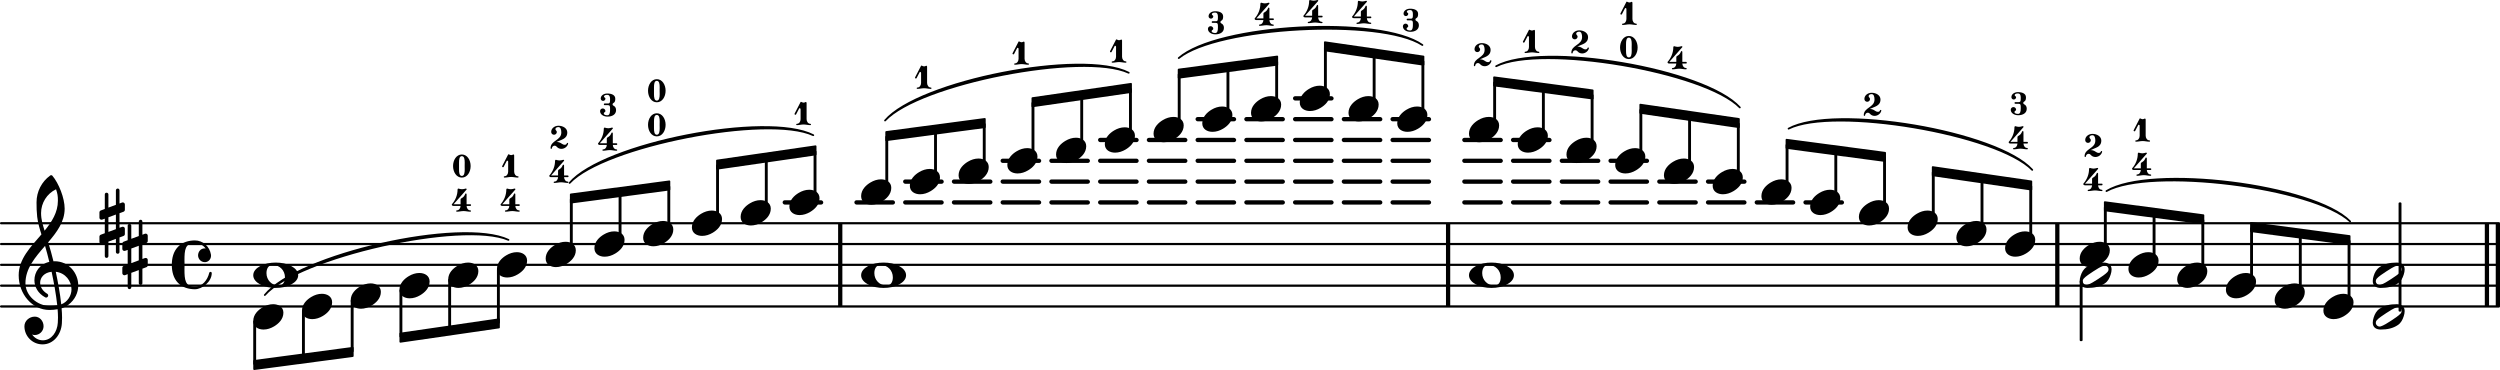 <?xml version="1.0" encoding="UTF-8" standalone="no"?>
<svg
   version="1.2"
   width="190mm"
   height="28.12mm"
   viewBox="0 0 108.121 16.002"
   id="svg17566"
   sodipodi:docname="ricci left hand examples-4.svg"
   xmlns:inkscape="http://www.inkscape.org/namespaces/inkscape"
   xmlns:sodipodi="http://sodipodi.sourceforge.net/DTD/sodipodi-0.dtd"
   xmlns:xlink="http://www.w3.org/1999/xlink"
   xmlns="http://www.w3.org/2000/svg"
   xmlns:svg="http://www.w3.org/2000/svg">
  <defs
     id="defs17570" />
  <sodipodi:namedview
     id="namedview17568"
     pagecolor="#ffffff"
     bordercolor="#000000"
     borderopacity="0.25"
     inkscape:showpageshadow="2"
     inkscape:pageopacity="0.0"
     inkscape:pagecheckerboard="0"
     inkscape:deskcolor="#d1d1d1"
     inkscape:document-units="mm"
     showgrid="false" />
  <style
     type="text/css"
     id="style10622"><![CDATA[
tspan { white-space: pre; }
]]></style>
  <!-- Page: 4/6 -->
  <g
     transform="translate(3.1967416e-8,13.254)"
     id="g15426">
    <line
       stroke-linejoin="round"
       stroke-linecap="round"
       stroke-width="0.097"
       stroke="currentColor"
       x1="0.048"
       y1="0"
       x2="108.072"
       y2="0"
       id="line15424" />
  </g>
  <g
     transform="translate(3.1967416e-8,12.354)"
     id="g15430">
    <line
       stroke-linejoin="round"
       stroke-linecap="round"
       stroke-width="0.097"
       stroke="currentColor"
       x1="0.048"
       y1="0"
       x2="108.072"
       y2="0"
       id="line15428" />
  </g>
  <g
     transform="translate(3.1967416e-8,11.454)"
     id="g15434">
    <line
       stroke-linejoin="round"
       stroke-linecap="round"
       stroke-width="0.097"
       stroke="currentColor"
       x1="0.048"
       y1="0"
       x2="108.072"
       y2="0"
       id="line15432" />
  </g>
  <g
     transform="translate(3.1967416e-8,10.554)"
     id="g15438">
    <line
       stroke-linejoin="round"
       stroke-linecap="round"
       stroke-width="0.097"
       stroke="currentColor"
       x1="0.048"
       y1="0"
       x2="108.072"
       y2="0"
       id="line15436" />
  </g>
  <g
     transform="translate(3.1967416e-8,9.654)"
     id="g15442">
    <line
       stroke-linejoin="round"
       stroke-linecap="round"
       stroke-width="0.097"
       stroke="currentColor"
       x1="0.048"
       y1="0"
       x2="108.072"
       y2="0"
       id="line15440" />
  </g>
  <g
     transform="translate(88.884,11.454)"
     id="g15446">
    <rect
       x="0"
       y="-1.8"
       width="0.184"
       height="3.6"
       ry="0"
       fill="currentColor"
       id="rect15444" />
  </g>
  <g
     transform="translate(36.247,11.454)"
     id="g15450">
    <rect
       x="0"
       y="-1.8"
       width="0.184"
       height="3.6"
       ry="0"
       fill="currentColor"
       id="rect15448" />
  </g>
  <g
     transform="translate(107.937,11.454)"
     id="g15454">
    <rect
       x="0"
       y="-1.8"
       width="0.184"
       height="3.6"
       ry="0"
       fill="currentColor"
       id="rect15452" />
  </g>
  <g
     transform="translate(107.464,11.454)"
     id="g15458">
    <rect
       x="0"
       y="-1.8"
       width="0.184"
       height="3.6"
       ry="0"
       fill="currentColor"
       id="rect15456" />
  </g>
  <g
     transform="translate(62.536,11.454)"
     id="g15462">
    <rect
       x="0"
       y="-1.8"
       width="0.184"
       height="3.6"
       ry="0"
       fill="currentColor"
       id="rect15460" />
  </g>
  <g
     transform="translate(3.1967416e-8,8.754)"
     id="g15466">
    <rect
       x="77.993"
       y="-0.093"
       width="1.759"
       height="0.187"
       ry="0.093"
       fill="currentColor"
       id="rect15464" />
  </g>
  <g
     transform="translate(3.1967416e-8,8.754)"
     id="g15470">
    <rect
       x="75.885"
       y="-0.093"
       width="1.759"
       height="0.187"
       ry="0.093"
       fill="currentColor"
       id="rect15468" />
  </g>
  <g
     transform="translate(3.1967416e-8,7.854)"
     id="g15474">
    <rect
       x="73.777"
       y="-0.093"
       width="1.759"
       height="0.187"
       ry="0.093"
       fill="currentColor"
       id="rect15472" />
  </g>
  <g
     transform="translate(3.1967416e-8,8.754)"
     id="g15478">
    <rect
       x="73.777"
       y="-0.093"
       width="1.759"
       height="0.187"
       ry="0.093"
       fill="currentColor"
       id="rect15476" />
  </g>
  <g
     transform="translate(3.1967416e-8,7.854)"
     id="g15482">
    <rect
       x="71.67"
       y="-0.093"
       width="1.759"
       height="0.187"
       ry="0.093"
       fill="currentColor"
       id="rect15480" />
  </g>
  <g
     transform="translate(3.1967416e-8,8.754)"
     id="g15486">
    <rect
       x="71.67"
       y="-0.093"
       width="1.759"
       height="0.187"
       ry="0.093"
       fill="currentColor"
       id="rect15484" />
  </g>
  <g
     transform="translate(3.1967416e-8,6.954)"
     id="g15490">
    <rect
       x="69.562"
       y="-0.093"
       width="1.759"
       height="0.187"
       ry="0.093"
       fill="currentColor"
       id="rect15488" />
  </g>
  <g
     transform="translate(3.1967416e-8,7.854)"
     id="g15494">
    <rect
       x="69.562"
       y="-0.093"
       width="1.759"
       height="0.187"
       ry="0.093"
       fill="currentColor"
       id="rect15492" />
  </g>
  <g
     transform="translate(3.1967416e-8,8.754)"
     id="g15498">
    <rect
       x="69.562"
       y="-0.093"
       width="1.759"
       height="0.187"
       ry="0.093"
       fill="currentColor"
       id="rect15496" />
  </g>
  <g
     transform="translate(3.1967416e-8,6.954)"
     id="g15502">
    <rect
       x="67.454"
       y="-0.093"
       width="1.759"
       height="0.187"
       ry="0.093"
       fill="currentColor"
       id="rect15500" />
  </g>
  <g
     transform="translate(3.1967416e-8,7.854)"
     id="g15506">
    <rect
       x="67.454"
       y="-0.093"
       width="1.759"
       height="0.187"
       ry="0.093"
       fill="currentColor"
       id="rect15504" />
  </g>
  <g
     transform="translate(3.1967416e-8,8.754)"
     id="g15510">
    <rect
       x="67.454"
       y="-0.093"
       width="1.759"
       height="0.187"
       ry="0.093"
       fill="currentColor"
       id="rect15508" />
  </g>
  <g
     transform="translate(3.1967416e-8,6.054)"
     id="g15514">
    <rect
       x="65.346"
       y="-0.093"
       width="1.759"
       height="0.187"
       ry="0.093"
       fill="currentColor"
       id="rect15512" />
  </g>
  <g
     transform="translate(3.1967416e-8,6.954)"
     id="g15518">
    <rect
       x="65.346"
       y="-0.093"
       width="1.759"
       height="0.187"
       ry="0.093"
       fill="currentColor"
       id="rect15516" />
  </g>
  <g
     transform="translate(3.1967416e-8,7.854)"
     id="g15522">
    <rect
       x="65.346"
       y="-0.093"
       width="1.759"
       height="0.187"
       ry="0.093"
       fill="currentColor"
       id="rect15520" />
  </g>
  <g
     transform="translate(3.1967416e-8,8.754)"
     id="g15526">
    <rect
       x="65.346"
       y="-0.093"
       width="1.759"
       height="0.187"
       ry="0.093"
       fill="currentColor"
       id="rect15524" />
  </g>
  <g
     transform="translate(3.1967416e-8,6.054)"
     id="g15530">
    <rect
       x="63.238"
       y="-0.093"
       width="1.759"
       height="0.187"
       ry="0.093"
       fill="currentColor"
       id="rect15528" />
  </g>
  <g
     transform="translate(3.1967416e-8,6.954)"
     id="g15534">
    <rect
       x="63.238"
       y="-0.093"
       width="1.759"
       height="0.187"
       ry="0.093"
       fill="currentColor"
       id="rect15532" />
  </g>
  <g
     transform="translate(3.1967416e-8,7.854)"
     id="g15538">
    <rect
       x="63.238"
       y="-0.093"
       width="1.759"
       height="0.187"
       ry="0.093"
       fill="currentColor"
       id="rect15536" />
  </g>
  <g
     transform="translate(3.1967416e-8,8.754)"
     id="g15542">
    <rect
       x="63.238"
       y="-0.093"
       width="1.759"
       height="0.187"
       ry="0.093"
       fill="currentColor"
       id="rect15540" />
  </g>
  <g
     transform="translate(3.1967416e-8,5.154)"
     id="g15546">
    <rect
       x="60.135"
       y="-0.093"
       width="1.759"
       height="0.187"
       ry="0.093"
       fill="currentColor"
       id="rect15544" />
  </g>
  <g
     transform="translate(3.1967416e-8,6.054)"
     id="g15550">
    <rect
       x="60.135"
       y="-0.093"
       width="1.759"
       height="0.187"
       ry="0.093"
       fill="currentColor"
       id="rect15548" />
  </g>
  <g
     transform="translate(3.1967416e-8,6.954)"
     id="g15554">
    <rect
       x="60.135"
       y="-0.093"
       width="1.759"
       height="0.187"
       ry="0.093"
       fill="currentColor"
       id="rect15552" />
  </g>
  <g
     transform="translate(3.1967416e-8,7.854)"
     id="g15558">
    <rect
       x="60.135"
       y="-0.093"
       width="1.759"
       height="0.187"
       ry="0.093"
       fill="currentColor"
       id="rect15556" />
  </g>
  <g
     transform="translate(3.1967416e-8,8.754)"
     id="g15562">
    <rect
       x="60.135"
       y="-0.093"
       width="1.759"
       height="0.187"
       ry="0.093"
       fill="currentColor"
       id="rect15560" />
  </g>
  <g
     transform="translate(3.1967416e-8,5.154)"
     id="g15566">
    <rect
       x="58.027"
       y="-0.093"
       width="1.759"
       height="0.187"
       ry="0.093"
       fill="currentColor"
       id="rect15564" />
  </g>
  <g
     transform="translate(3.1967416e-8,6.054)"
     id="g15570">
    <rect
       x="58.027"
       y="-0.093"
       width="1.759"
       height="0.187"
       ry="0.093"
       fill="currentColor"
       id="rect15568" />
  </g>
  <g
     transform="translate(3.1967416e-8,6.954)"
     id="g15574">
    <rect
       x="58.027"
       y="-0.093"
       width="1.759"
       height="0.187"
       ry="0.093"
       fill="currentColor"
       id="rect15572" />
  </g>
  <g
     transform="translate(3.1967416e-8,7.854)"
     id="g15578">
    <rect
       x="58.027"
       y="-0.093"
       width="1.759"
       height="0.187"
       ry="0.093"
       fill="currentColor"
       id="rect15576" />
  </g>
  <g
     transform="translate(3.1967416e-8,8.754)"
     id="g15582">
    <rect
       x="58.027"
       y="-0.093"
       width="1.759"
       height="0.187"
       ry="0.093"
       fill="currentColor"
       id="rect15580" />
  </g>
  <g
     transform="translate(3.1967416e-8,4.254)"
     id="g15586">
    <rect
       x="55.919"
       y="-0.093"
       width="1.759"
       height="0.187"
       ry="0.093"
       fill="currentColor"
       id="rect15584" />
  </g>
  <g
     transform="translate(3.1967416e-8,5.154)"
     id="g15590">
    <rect
       x="55.919"
       y="-0.093"
       width="1.759"
       height="0.187"
       ry="0.093"
       fill="currentColor"
       id="rect15588" />
  </g>
  <g
     transform="translate(3.1967416e-8,6.054)"
     id="g15594">
    <rect
       x="55.919"
       y="-0.093"
       width="1.759"
       height="0.187"
       ry="0.093"
       fill="currentColor"
       id="rect15592" />
  </g>
  <g
     transform="translate(3.1967416e-8,6.954)"
     id="g15598">
    <rect
       x="55.919"
       y="-0.093"
       width="1.759"
       height="0.187"
       ry="0.093"
       fill="currentColor"
       id="rect15596" />
  </g>
  <g
     transform="translate(3.1967416e-8,7.854)"
     id="g15602">
    <rect
       x="55.919"
       y="-0.093"
       width="1.759"
       height="0.187"
       ry="0.093"
       fill="currentColor"
       id="rect15600" />
  </g>
  <g
     transform="translate(3.1967416e-8,8.754)"
     id="g15606">
    <rect
       x="55.919"
       y="-0.093"
       width="1.759"
       height="0.187"
       ry="0.093"
       fill="currentColor"
       id="rect15604" />
  </g>
  <g
     transform="translate(3.1967416e-8,5.154)"
     id="g15610">
    <rect
       x="53.812"
       y="-0.093"
       width="1.759"
       height="0.187"
       ry="0.093"
       fill="currentColor"
       id="rect15608" />
  </g>
  <g
     transform="translate(3.1967416e-8,6.054)"
     id="g15614">
    <rect
       x="53.812"
       y="-0.093"
       width="1.759"
       height="0.187"
       ry="0.093"
       fill="currentColor"
       id="rect15612" />
  </g>
  <g
     transform="translate(3.1967416e-8,6.954)"
     id="g15618">
    <rect
       x="53.812"
       y="-0.093"
       width="1.759"
       height="0.187"
       ry="0.093"
       fill="currentColor"
       id="rect15616" />
  </g>
  <g
     transform="translate(3.1967416e-8,7.854)"
     id="g15622">
    <rect
       x="53.812"
       y="-0.093"
       width="1.759"
       height="0.187"
       ry="0.093"
       fill="currentColor"
       id="rect15620" />
  </g>
  <g
     transform="translate(3.1967416e-8,8.754)"
     id="g15626">
    <rect
       x="53.812"
       y="-0.093"
       width="1.759"
       height="0.187"
       ry="0.093"
       fill="currentColor"
       id="rect15624" />
  </g>
  <g
     transform="translate(3.1967416e-8,5.154)"
     id="g15630">
    <rect
       x="51.704"
       y="-0.093"
       width="1.759"
       height="0.187"
       ry="0.093"
       fill="currentColor"
       id="rect15628" />
  </g>
  <g
     transform="translate(3.1967416e-8,6.054)"
     id="g15634">
    <rect
       x="51.704"
       y="-0.093"
       width="1.759"
       height="0.187"
       ry="0.093"
       fill="currentColor"
       id="rect15632" />
  </g>
  <g
     transform="translate(3.1967416e-8,6.954)"
     id="g15638">
    <rect
       x="51.704"
       y="-0.093"
       width="1.759"
       height="0.187"
       ry="0.093"
       fill="currentColor"
       id="rect15636" />
  </g>
  <g
     transform="translate(3.1967416e-8,7.854)"
     id="g15642">
    <rect
       x="51.704"
       y="-0.093"
       width="1.759"
       height="0.187"
       ry="0.093"
       fill="currentColor"
       id="rect15640" />
  </g>
  <g
     transform="translate(3.1967416e-8,8.754)"
     id="g15646">
    <rect
       x="51.704"
       y="-0.093"
       width="1.759"
       height="0.187"
       ry="0.093"
       fill="currentColor"
       id="rect15644" />
  </g>
  <g
     transform="translate(3.1967416e-8,6.054)"
     id="g15650">
    <rect
       x="49.596"
       y="-0.093"
       width="1.759"
       height="0.187"
       ry="0.093"
       fill="currentColor"
       id="rect15648" />
  </g>
  <g
     transform="translate(3.1967416e-8,6.954)"
     id="g15654">
    <rect
       x="49.596"
       y="-0.093"
       width="1.759"
       height="0.187"
       ry="0.093"
       fill="currentColor"
       id="rect15652" />
  </g>
  <g
     transform="translate(3.1967416e-8,7.854)"
     id="g15658">
    <rect
       x="49.596"
       y="-0.093"
       width="1.759"
       height="0.187"
       ry="0.093"
       fill="currentColor"
       id="rect15656" />
  </g>
  <g
     transform="translate(3.1967416e-8,8.754)"
     id="g15662">
    <rect
       x="49.596"
       y="-0.093"
       width="1.759"
       height="0.187"
       ry="0.093"
       fill="currentColor"
       id="rect15660" />
  </g>
  <g
     transform="translate(3.1967416e-8,6.054)"
     id="g15666">
    <rect
       x="47.488"
       y="-0.093"
       width="1.759"
       height="0.187"
       ry="0.093"
       fill="currentColor"
       id="rect15664" />
  </g>
  <g
     transform="translate(3.1967416e-8,6.954)"
     id="g15670">
    <rect
       x="47.488"
       y="-0.093"
       width="1.759"
       height="0.187"
       ry="0.093"
       fill="currentColor"
       id="rect15668" />
  </g>
  <g
     transform="translate(3.1967416e-8,7.854)"
     id="g15674">
    <rect
       x="47.488"
       y="-0.093"
       width="1.759"
       height="0.187"
       ry="0.093"
       fill="currentColor"
       id="rect15672" />
  </g>
  <g
     transform="translate(3.1967416e-8,8.754)"
     id="g15678">
    <rect
       x="47.488"
       y="-0.093"
       width="1.759"
       height="0.187"
       ry="0.093"
       fill="currentColor"
       id="rect15676" />
  </g>
  <g
     transform="translate(3.1967416e-8,6.954)"
     id="g15682">
    <rect
       x="45.38"
       y="-0.093"
       width="1.759"
       height="0.187"
       ry="0.093"
       fill="currentColor"
       id="rect15680" />
  </g>
  <g
     transform="translate(3.1967416e-8,7.854)"
     id="g15686">
    <rect
       x="45.38"
       y="-0.093"
       width="1.759"
       height="0.187"
       ry="0.093"
       fill="currentColor"
       id="rect15684" />
  </g>
  <g
     transform="translate(3.1967416e-8,8.754)"
     id="g15690">
    <rect
       x="45.38"
       y="-0.093"
       width="1.759"
       height="0.187"
       ry="0.093"
       fill="currentColor"
       id="rect15688" />
  </g>
  <g
     transform="translate(3.1967416e-8,6.954)"
     id="g15694">
    <rect
       x="43.272"
       y="-0.093"
       width="1.759"
       height="0.187"
       ry="0.093"
       fill="currentColor"
       id="rect15692" />
  </g>
  <g
     transform="translate(3.1967416e-8,7.854)"
     id="g15698">
    <rect
       x="43.272"
       y="-0.093"
       width="1.759"
       height="0.187"
       ry="0.093"
       fill="currentColor"
       id="rect15696" />
  </g>
  <g
     transform="translate(3.1967416e-8,8.754)"
     id="g15702">
    <rect
       x="43.272"
       y="-0.093"
       width="1.759"
       height="0.187"
       ry="0.093"
       fill="currentColor"
       id="rect15700" />
  </g>
  <g
     transform="translate(3.1967416e-8,7.854)"
     id="g15706">
    <rect
       x="41.165"
       y="-0.093"
       width="1.759"
       height="0.187"
       ry="0.093"
       fill="currentColor"
       id="rect15704" />
  </g>
  <g
     transform="translate(3.1967416e-8,8.754)"
     id="g15710">
    <rect
       x="41.165"
       y="-0.093"
       width="1.759"
       height="0.187"
       ry="0.093"
       fill="currentColor"
       id="rect15708" />
  </g>
  <g
     transform="translate(3.1967416e-8,7.854)"
     id="g15714">
    <rect
       x="39.057"
       y="-0.093"
       width="1.759"
       height="0.187"
       ry="0.093"
       fill="currentColor"
       id="rect15712" />
  </g>
  <g
     transform="translate(3.1967416e-8,8.754)"
     id="g15718">
    <rect
       x="39.057"
       y="-0.093"
       width="1.759"
       height="0.187"
       ry="0.093"
       fill="currentColor"
       id="rect15716" />
  </g>
  <g
     transform="translate(3.1967416e-8,8.754)"
     id="g15722">
    <rect
       x="36.949"
       y="-0.093"
       width="1.759"
       height="0.187"
       ry="0.093"
       fill="currentColor"
       id="rect15720" />
  </g>
  <g
     transform="translate(3.1967416e-8,8.754)"
     id="g15726">
    <rect
       x="33.846"
       y="-0.093"
       width="1.759"
       height="0.187"
       ry="0.093"
       fill="currentColor"
       id="rect15724" />
  </g>
  <g
     transform="translate(79.396,11.454)"
     id="g15730">
    <rect
       x="-0.063"
       y="-4.95"
       width="0.125"
       height="2.089"
       ry="0.04"
       fill="currentColor"
       id="rect15728" />
  </g>
  <a
     style="color:inherit"
     xlink:href="textedit://C:/Users/Javier/Documents/lilypond%20scores/ricci%20left%20hand%20examples.ly:610:12:13"
     id="a15736"
     transform="translate(-5.691,-128.098)">
    <g
       transform="translate(83.977,136.852)"
       id="g15734">
      <path
         transform="scale(0.004,-0.004)"
         d="m 215,137 c 57,0 111,-29 111,-92 0,-71 -54,-120 -101,-148 -35,-21 -74,-34 -114,-34 -57,0 -111,29 -111,92 0,71 54,120 101,148 35,21 74,34 114,34 z"
         fill="currentColor"
         id="path15732" />
    </g>
  </a>
  <g
     transform="translate(77.288,11.454)"
     id="g15740">
    <rect
       x="-0.063"
       y="-5.224"
       width="0.125"
       height="1.913"
       ry="0.04"
       fill="currentColor"
       id="rect15738" />
  </g>
  <a
     style="color:inherit"
     xlink:href="textedit://C:/Users/Javier/Documents/lilypond%20scores/ricci%20left%20hand%20examples.ly:610:9:10"
     id="a15746"
     transform="translate(-5.691,-128.098)">
    <g
       transform="translate(81.869,136.402)"
       id="g15744">
      <path
         transform="scale(0.004,-0.004)"
         d="m 215,137 c 57,0 111,-29 111,-92 0,-71 -54,-120 -101,-148 -35,-21 -74,-34 -114,-34 -57,0 -111,29 -111,92 0,71 54,120 101,148 35,21 74,34 114,34 z"
         fill="currentColor"
         id="path15742" />
    </g>
  </a>
  <g
     transform="translate(75.18,11.454)"
     id="g15750">
    <rect
       x="-0.063"
       y="-6.141"
       width="0.125"
       height="2.38"
       ry="0.04"
       fill="currentColor"
       id="rect15748" />
  </g>
  <a
     style="color:inherit"
     xlink:href="textedit://C:/Users/Javier/Documents/lilypond%20scores/ricci%20left%20hand%20examples.ly:609:34:35"
     id="a15756"
     transform="translate(-5.691,-128.098)">
    <g
       transform="translate(79.761,135.952)"
       id="g15754">
      <path
         transform="scale(0.004,-0.004)"
         d="m 215,137 c 57,0 111,-29 111,-92 0,-71 -54,-120 -101,-148 -35,-21 -74,-34 -114,-34 -57,0 -111,29 -111,92 0,71 54,120 101,148 35,21 74,34 114,34 z"
         fill="currentColor"
         id="path15752" />
    </g>
  </a>
  <g
     transform="translate(73.072,11.454)"
     id="g15760">
    <rect
       x="-0.063"
       y="-6.441"
       width="0.125"
       height="2.23"
       ry="0.04"
       fill="currentColor"
       id="rect15758" />
  </g>
  <a
     style="color:inherit"
     xlink:href="textedit://C:/Users/Javier/Documents/lilypond%20scores/ricci%20left%20hand%20examples.ly:609:31:32"
     id="a15766"
     transform="translate(-5.691,-128.098)">
    <g
       transform="translate(77.813,131.097)"
       id="g15764">
      <path
         transform="scale(0.002,-0.002)"
         d="m 198,284 c 24,15 48,29 65,52 12,16 19,34 28,52 2,5 6,7 11,7 8,0 16,-6 16,-17 V 161 h 79 c 12,0 18,-9 18,-18 0,-9 -6,-18 -18,-18 h -79 c 2,-51 33,-96 80,-96 10,0 15,-8 15,-15 C 413,7 408,0 398,0 349,0 302,14 253,14 204,14 156,0 107,0 97,0 93,7 93,14 c 0,7 4,15 14,15 47,0 79,45 81,96 H 36 c -29,0 -38,17 -38,28 0,3 1,6 2,8 78,88 123,201 123,319 0,11 8,21 17,21 1,0 3,-1 4,-1 25,-7 50,-14 76,-14 26,0 52,7 77,14 2,1 4,1 6,1 10,0 17,-7 17,-14 0,-2 0,-5 -2,-7 L 36,161 h 152 v 96 c 0,10 1,21 10,27 z"
         fill="currentColor"
         id="path15762" />
    </g>
  </a>
  <a
     style="color:inherit"
     xlink:href="textedit://C:/Users/Javier/Documents/lilypond%20scores/ricci%20left%20hand%20examples.ly:609:30:31"
     id="a15772"
     transform="translate(-5.691,-128.098)">
    <g
       transform="translate(77.653,135.502)"
       id="g15770">
      <path
         transform="scale(0.004,-0.004)"
         d="m 215,137 c 57,0 111,-29 111,-92 0,-71 -54,-120 -101,-148 -35,-21 -74,-34 -114,-34 -57,0 -111,29 -111,92 0,71 54,120 101,148 35,21 74,34 114,34 z"
         fill="currentColor"
         id="path15768" />
    </g>
  </a>
  <g
     transform="translate(85.719,11.454)"
     id="g15776">
    <rect
       x="-0.063"
       y="-3.741"
       width="0.125"
       height="2.23"
       ry="0.04"
       fill="currentColor"
       id="rect15774" />
  </g>
  <a
     style="color:inherit"
     xlink:href="textedit://C:/Users/Javier/Documents/lilypond%20scores/ricci%20left%20hand%20examples.ly:608:26:27"
     id="a15782"
     transform="translate(-5.691,-128.098)">
    <g
       transform="translate(64.011,132.802)"
       id="g15780">
      <path
         transform="scale(0.004,-0.004)"
         d="m 215,137 c 57,0 111,-29 111,-92 0,-71 -54,-120 -101,-148 -35,-21 -74,-34 -114,-34 -57,0 -111,29 -111,92 0,71 54,120 101,148 35,21 74,34 114,34 z"
         fill="currentColor"
         id="path15778" />
    </g>
  </a>
  <g
     transform="translate(87.827,11.454)"
     id="g15786">
    <rect
       x="-0.063"
       y="-3.441"
       width="0.125"
       height="2.38"
       ry="0.04"
       fill="currentColor"
       id="rect15784" />
  </g>
  <a
     style="color:inherit"
     xlink:href="textedit://C:/Users/Javier/Documents/lilypond%20scores/ricci%20left%20hand%20examples.ly:610:26:27"
     id="a15792"
     transform="translate(-5.691,-128.098)">
    <g
       transform="translate(92.567,134.556)"
       id="g15790">
      <path
         transform="scale(0.002,-0.002)"
         d="m 198,284 c 24,15 48,29 65,52 12,16 19,34 28,52 2,5 6,7 11,7 8,0 16,-6 16,-17 V 161 h 79 c 12,0 18,-9 18,-18 0,-9 -6,-18 -18,-18 h -79 c 2,-51 33,-96 80,-96 10,0 15,-8 15,-15 C 413,7 408,0 398,0 349,0 302,14 253,14 204,14 156,0 107,0 97,0 93,7 93,14 c 0,7 4,15 14,15 47,0 79,45 81,96 H 36 c -29,0 -38,17 -38,28 0,3 1,6 2,8 78,88 123,201 123,319 0,11 8,21 17,21 1,0 3,-1 4,-1 25,-7 50,-14 76,-14 26,0 52,7 77,14 2,1 4,1 6,1 10,0 17,-7 17,-14 0,-2 0,-5 -2,-7 L 36,161 h 152 v 96 c 0,10 1,21 10,27 z"
         fill="currentColor"
         id="path15788" />
    </g>
  </a>
  <a
     style="color:inherit"
     xlink:href="textedit://C:/Users/Javier/Documents/lilypond%20scores/ricci%20left%20hand%20examples.ly:610:28:29"
     id="a15798"
     transform="translate(-5.691,-128.098)">
    <g
       transform="translate(92.653,133.082)"
       id="g15796">
      <path
         transform="scale(0.002,-0.002)"
         d="m 155,471 c -34,0 -70,-8 -70,-38 0,-19 31,-23 31,-42 0,-28 -23,-51 -51,-51 -28,0 -51,23 -51,51 0,67 68,109 141,109 93,0 174,-31 174,-113 0,-41 -6,-77 -42,-94 -11,-5 -17,-16 -17,-27 0,-11 6,-22 17,-27 40,-19 59,-53 59,-98 C 346,47 263,0 160,0 78,0 0,45 0,119 c 0,32 26,58 58,58 32,0 58,-26 58,-58 0,-22 -36,-26 -36,-48 0,-33 42,-42 80,-42 46,0 56,58 56,112 v 38 c 0,40 -4,69 -43,69 H 99 c -12,0 -18,9 -18,18 0,9 6,18 18,18 h 74 c 40,0 43,31 43,73 v 30 c 0,50 -16,84 -61,84 z"
         fill="currentColor"
         id="path15794" />
    </g>
  </a>
  <a
     style="color:inherit"
     xlink:href="textedit://C:/Users/Javier/Documents/lilypond%20scores/ricci%20left%20hand%20examples.ly:610:24:25"
     id="a15804"
     transform="translate(-5.691,-128.098)">
    <g
       transform="translate(92.408,138.652)"
       id="g15802">
      <path
         transform="scale(0.004,-0.004)"
         d="m 215,137 c 57,0 111,-29 111,-92 0,-71 -54,-120 -101,-148 -35,-21 -74,-34 -114,-34 -57,0 -111,29 -111,92 0,71 54,120 101,148 35,21 74,34 114,34 z"
         fill="currentColor"
         id="path15800" />
    </g>
  </a>
  <a
     style="color:inherit"
     xlink:href="textedit://C:/Users/Javier/Documents/lilypond%20scores/ricci%20left%20hand%20examples.ly:610:14:15"
     id="a15810"
     transform="translate(-5.691,-128.098)">
    <g
       transform="translate(86.085,137.302)"
       id="g15808">
      <path
         transform="scale(0.004,-0.004)"
         d="m 215,137 c 57,0 111,-29 111,-92 0,-71 -54,-120 -101,-148 -35,-21 -74,-34 -114,-34 -57,0 -111,29 -111,92 0,71 54,120 101,148 35,21 74,34 114,34 z"
         fill="currentColor"
         id="path15806" />
    </g>
  </a>
  <a
     style="color:inherit"
     xlink:href="textedit://C:/Users/Javier/Documents/lilypond%20scores/ricci%20left%20hand%20examples.ly:610:22:23"
     id="a15816"
     transform="translate(-5.691,-128.098)">
    <g
       transform="translate(90.3,138.202)"
       id="g15814">
      <path
         transform="scale(0.004,-0.004)"
         d="m 215,137 c 57,0 111,-29 111,-92 0,-71 -54,-120 -101,-148 -35,-21 -74,-34 -114,-34 -57,0 -111,29 -111,92 0,71 54,120 101,148 35,21 74,34 114,34 z"
         fill="currentColor"
         id="path15812" />
    </g>
  </a>
  <g
     transform="translate(83.612,11.454)"
     id="g15820">
    <rect
       x="-0.063"
       y="-4.041"
       width="0.125"
       height="2.08"
       ry="0.04"
       fill="currentColor"
       id="rect15818" />
  </g>
  <a
     style="color:inherit"
     xlink:href="textedit://C:/Users/Javier/Documents/lilypond%20scores/ricci%20left%20hand%20examples.ly:610:18:19"
     id="a15826"
     transform="translate(-5.691,-128.098)">
    <g
       transform="translate(88.192,137.752)"
       id="g15824">
      <path
         transform="scale(0.004,-0.004)"
         d="m 215,137 c 57,0 111,-29 111,-92 0,-71 -54,-120 -101,-148 -35,-21 -74,-34 -114,-34 -57,0 -111,29 -111,92 0,71 54,120 101,148 35,21 74,34 114,34 z"
         fill="currentColor"
         id="path15822" />
    </g>
  </a>
  <g
     transform="translate(81.504,11.454)"
     id="g15830">
    <rect
       x="-0.063"
       y="-4.676"
       width="0.125"
       height="2.264"
       ry="0.04"
       fill="currentColor"
       id="rect15828" />
  </g>
  <a
     style="color:inherit"
     xlink:href="textedit://C:/Users/Javier/Documents/lilypond%20scores/ricci%20left%20hand%20examples.ly:610:15:16"
     id="a15836"
     transform="translate(-5.691,-128.098)">
    <g
       transform="translate(86.295,133.11)"
       id="g15834">
      <path
         transform="scale(0.002,-0.002)"
         d="m 129,149 h 7 c 36,0 74,-13 111,-40 19,-14 40,-21 59,-21 22,0 40,10 46,31 2,7 7,11 13,11 7,0 15,-5 15,-14 v -5 C 361,40 296,0 234,0 196,0 159,15 133,47 121,62 105,69 89,69 60,69 32,48 29,13 28,4 22,0 15,0 8,0 0,5 0,14 c 0,173 233,163 233,341 0,56 -14,116 -62,116 -33,0 -66,-15 -66,-44 0,-24 31,-37 31,-61 0,-34 -27,-61 -61,-61 -34,0 -61,27 -61,61 0,78 74,134 157,134 98,0 191,-55 191,-145 C 362,211 227,199 129,149 Z"
         fill="currentColor"
         id="path15832" />
    </g>
  </a>
  <a
     style="color:inherit"
     xlink:href="textedit://C:/Users/Javier/Documents/lilypond%20scores/ricci%20left%20hand%20examples.ly:609:9:10"
     id="a15842"
     transform="translate(-5.691,-128.098)">
    <g
       transform="translate(69.222,133.702)"
       id="g15840">
      <path
         transform="scale(0.004,-0.004)"
         d="m 215,137 c 57,0 111,-29 111,-92 0,-71 -54,-120 -101,-148 -35,-21 -74,-34 -114,-34 -57,0 -111,29 -111,92 0,71 54,120 101,148 35,21 74,34 114,34 z"
         fill="currentColor"
         id="path15838" />
    </g>
  </a>
  <g
     transform="translate(64.641,11.454)"
     id="g15846">
    <rect
       x="-0.063"
       y="-7.924"
       width="0.125"
       height="1.913"
       ry="0.04"
       fill="currentColor"
       id="rect15844" />
  </g>
  <a
     style="color:inherit"
     xlink:href="textedit://C:/Users/Javier/Documents/lilypond%20scores/ricci%20left%20hand%20examples.ly:619:13:14"
     id="a15852"
     transform="translate(-5.691,-128.098)">
    <g
       transform="translate(69.222,140.002)"
       id="g15850">
      <path
         transform="scale(0.004,-0.004)"
         d="m 211,111 c -49,0 -68,-43 -68,-88 0,-75 57,-134 132,-134 49,0 68,43 68,88 0,75 -57,134 -132,134 z M 486,0 c 0,-43 -33,-76 -71,-97 -52,-29 -112,-40 -172,-40 -60,0 -120,11 -172,40 -38,21 -71,54 -71,97 0,43 33,76 71,97 52,29 112,40 172,40 60,0 120,-11 172,-40 38,-21 71,-54 71,-97 z"
         fill="currentColor"
         id="path15848" />
    </g>
  </a>
  <a
     style="color:inherit"
     xlink:href="textedit://C:/Users/Javier/Documents/lilypond%20scores/ricci%20left%20hand%20examples.ly:609:11:12"
     id="a15858"
     transform="translate(-5.691,-128.098)">
    <g
       transform="translate(69.433,130.962)"
       id="g15856">
      <path
         transform="scale(0.002,-0.002)"
         d="m 129,149 h 7 c 36,0 74,-13 111,-40 19,-14 40,-21 59,-21 22,0 40,10 46,31 2,7 7,11 13,11 7,0 15,-5 15,-14 v -5 C 361,40 296,0 234,0 196,0 159,15 133,47 121,62 105,69 89,69 60,69 32,48 29,13 28,4 22,0 15,0 8,0 0,5 0,14 c 0,173 233,163 233,341 0,56 -14,116 -62,116 -33,0 -66,-15 -66,-44 0,-24 31,-37 31,-61 0,-34 -27,-61 -61,-61 -34,0 -61,27 -61,61 0,78 74,134 157,134 98,0 191,-55 191,-145 C 362,211 227,199 129,149 Z"
         fill="currentColor"
         id="path15854" />
    </g>
  </a>
  <g
     transform="translate(61.538,11.454)"
     id="g15862">
    <rect
       x="-0.063"
       y="-8.841"
       width="0.125"
       height="2.38"
       ry="0.04"
       fill="currentColor"
       id="rect15860" />
  </g>
  <a
     style="color:inherit"
     xlink:href="textedit://C:/Users/Javier/Documents/lilypond%20scores/ricci%20left%20hand%20examples.ly:608:34:35"
     id="a15868"
     transform="translate(-5.691,-128.098)">
    <g
       transform="translate(66.364,129.474)"
       id="g15866">
      <path
         transform="scale(0.002,-0.002)"
         d="m 155,471 c -34,0 -70,-8 -70,-38 0,-19 31,-23 31,-42 0,-28 -23,-51 -51,-51 -28,0 -51,23 -51,51 0,67 68,109 141,109 93,0 174,-31 174,-113 0,-41 -6,-77 -42,-94 -11,-5 -17,-16 -17,-27 0,-11 6,-22 17,-27 40,-19 59,-53 59,-98 C 346,47 263,0 160,0 78,0 0,45 0,119 c 0,32 26,58 58,58 32,0 58,-26 58,-58 0,-22 -36,-26 -36,-48 0,-33 42,-42 80,-42 46,0 56,58 56,112 v 38 c 0,40 -4,69 -43,69 H 99 c -12,0 -18,9 -18,18 0,9 6,18 18,18 h 74 c 40,0 43,31 43,73 v 30 c 0,50 -16,84 -61,84 z"
         fill="currentColor"
         id="path15864" />
    </g>
  </a>
  <a
     style="color:inherit"
     xlink:href="textedit://C:/Users/Javier/Documents/lilypond%20scores/ricci%20left%20hand%20examples.ly:608:32:33"
     id="a15874"
     transform="translate(-5.691,-128.098)">
    <g
       transform="translate(66.119,133.252)"
       id="g15872">
      <path
         transform="scale(0.004,-0.004)"
         d="m 215,137 c 57,0 111,-29 111,-92 0,-71 -54,-120 -101,-148 -35,-21 -74,-34 -114,-34 -57,0 -111,29 -111,92 0,71 54,120 101,148 35,21 74,34 114,34 z"
         fill="currentColor"
         id="path15870" />
    </g>
  </a>
  <g
     transform="translate(59.43,11.454)"
     id="g15878">
    <rect
       x="-0.063"
       y="-9.141"
       width="0.125"
       height="2.23"
       ry="0.04"
       fill="currentColor"
       id="rect15876" />
  </g>
  <a
     style="color:inherit"
     xlink:href="textedit://C:/Users/Javier/Documents/lilypond%20scores/ricci%20left%20hand%20examples.ly:608:29:30"
     id="a15884"
     transform="translate(-5.691,-128.098)">
    <g
       transform="translate(64.17,129.134)"
       id="g15882">
      <path
         transform="scale(0.002,-0.002)"
         d="m 198,284 c 24,15 48,29 65,52 12,16 19,34 28,52 2,5 6,7 11,7 8,0 16,-6 16,-17 V 161 h 79 c 12,0 18,-9 18,-18 0,-9 -6,-18 -18,-18 h -79 c 2,-51 33,-96 80,-96 10,0 15,-8 15,-15 C 413,7 408,0 398,0 349,0 302,14 253,14 204,14 156,0 107,0 97,0 93,7 93,14 c 0,7 4,15 14,15 47,0 79,45 81,96 H 36 c -29,0 -38,17 -38,28 0,3 1,6 2,8 78,88 123,201 123,319 0,11 8,21 17,21 1,0 3,-1 4,-1 25,-7 50,-14 76,-14 26,0 52,7 77,14 2,1 4,1 6,1 10,0 17,-7 17,-14 0,-2 0,-5 -2,-7 L 36,161 h 152 v 96 c 0,10 1,21 10,27 z"
         fill="currentColor"
         id="path15880" />
    </g>
  </a>
  <a
     style="color:inherit"
     xlink:href="textedit://C:/Users/Javier/Documents/lilypond%20scores/ricci%20left%20hand%20examples.ly:605:21:22"
     id="a15890"
     transform="translate(-5.691,-128.098)">
    <g
       transform="translate(16.643,139.552)"
       id="g15888">
      <path
         stroke-width="0.077"
         stroke-linejoin="round"
         stroke-linecap="round"
         stroke="currentColor"
         fill="currentColor"
         d="m 0.5,1.306 c 1.419,-1.755 8.503,-3.358 10.539,-2.385 v 0 C 9.029,-1.939 1.944,-0.335 0.5,1.306 Z"
         id="path15886" />
    </g>
  </a>
  <a
     style="color:inherit"
     xlink:href="textedit://C:/Users/Javier/Documents/lilypond%20scores/ricci%20left%20hand%20examples.ly:609:21:22"
     id="a15896"
     transform="translate(-5.691,-128.098)">
    <g
       transform="translate(73.648,130.41)"
       id="g15894">
      <path
         transform="scale(0.002,-0.002)"
         d="m 129,149 h 7 c 36,0 74,-13 111,-40 19,-14 40,-21 59,-21 22,0 40,10 46,31 2,7 7,11 13,11 7,0 15,-5 15,-14 v -5 C 361,40 296,0 234,0 196,0 159,15 133,47 121,62 105,69 89,69 60,69 32,48 29,13 28,4 22,0 15,0 8,0 0,5 0,14 c 0,173 233,163 233,341 0,56 -14,116 -62,116 -33,0 -66,-15 -66,-44 0,-24 31,-37 31,-61 0,-34 -27,-61 -61,-61 -34,0 -61,27 -61,61 0,78 74,134 157,134 98,0 191,-55 191,-145 C 362,211 227,199 129,149 Z"
         fill="currentColor"
         id="path15892" />
    </g>
  </a>
  <g
     transform="translate(70.965,11.454)"
     id="g15900">
    <rect
       x="-0.063"
       y="-6.741"
       width="0.125"
       height="2.08"
       ry="0.04"
       fill="currentColor"
       id="rect15898" />
  </g>
  <a
     style="color:inherit"
     xlink:href="textedit://C:/Users/Javier/Documents/lilypond%20scores/ricci%20left%20hand%20examples.ly:609:25:26"
     id="a15906"
     transform="translate(-5.691,-128.098)">
    <g
       transform="translate(75.756,130.653)"
       id="g15904">
      <path
         transform="scale(0.002,-0.002)"
         d="m 190,464 c -54,0 -61,-71 -61,-141 v -73 -73 c 0,-70 7,-141 61,-141 54,0 62,71 62,141 0,26 -1,51 -1,73 0,22 1,47 1,73 0,70 -8,141 -62,141 z m 0,36 C 308,500 380,378 380,250 380,122 308,0 190,0 72,0 0,122 0,250 0,378 72,500 190,500 Z"
         fill="currentColor"
         id="path15902" />
    </g>
  </a>
  <a
     style="color:inherit"
     xlink:href="textedit://C:/Users/Javier/Documents/lilypond%20scores/ricci%20left%20hand%20examples.ly:609:27:28"
     id="a15912"
     transform="translate(-5.691,-128.098)">
    <g
       transform="translate(75.773,129.178)"
       id="g15910">
      <path
         transform="scale(0.002,-0.002)"
         d="M 129,129 H 259 C 259,77 291,29 340,29 350,29 354,21 354,14 354,7 350,0 340,0 291,0 243,14 194,14 145,14 98,0 49,0 39,0 34,7 34,14 c 0,7 5,15 15,15 49,0 80,48 80,100 z M 0,250 129,500 c 3,7 13,3 21,0 14,-6 28,-14 44,-14 16,0 31,8 45,14 2,1 2,1 4,1 8,0 16,-9 16,-21 V 129 H 129 v 215 c 0,15 -11,23 -20,23 -5,0 -9,-2 -11,-7 L 32,233 c -4,-7 -9,-9 -15,-9 -9,0 -19,7 -19,17 0,3 0,6 2,9 z"
         fill="currentColor"
         id="path15908" />
    </g>
  </a>
  <a
     style="color:inherit"
     xlink:href="textedit://C:/Users/Javier/Documents/lilypond%20scores/ricci%20left%20hand%20examples.ly:609:24:25"
     id="a15918"
     transform="translate(-5.691,-128.098)">
    <g
       transform="translate(75.545,135.052)"
       id="g15916">
      <path
         transform="scale(0.004,-0.004)"
         d="m 215,137 c 57,0 111,-29 111,-92 0,-71 -54,-120 -101,-148 -35,-21 -74,-34 -114,-34 -57,0 -111,29 -111,92 0,71 54,120 101,148 35,21 74,34 114,34 z"
         fill="currentColor"
         id="path15914" />
    </g>
  </a>
  <g
     transform="translate(68.857,11.454)"
     id="g15922">
    <rect
       x="-0.063"
       y="-7.376"
       width="0.125"
       height="2.264"
       ry="0.04"
       fill="currentColor"
       id="rect15920" />
  </g>
  <a
     style="color:inherit"
     xlink:href="textedit://C:/Users/Javier/Documents/lilypond%20scores/ricci%20left%20hand%20examples.ly:609:18:19"
     id="a15928"
     transform="translate(-5.691,-128.098)">
    <g
       transform="translate(73.438,134.602)"
       id="g15926">
      <path
         transform="scale(0.004,-0.004)"
         d="m 215,137 c 57,0 111,-29 111,-92 0,-71 -54,-120 -101,-148 -35,-21 -74,-34 -114,-34 -57,0 -111,29 -111,92 0,71 54,120 101,148 35,21 74,34 114,34 z"
         fill="currentColor"
         id="path15924" />
    </g>
  </a>
  <g
     transform="translate(66.749,11.454)"
     id="g15932">
    <rect
       x="-0.063"
       y="-7.65"
       width="0.125"
       height="2.089"
       ry="0.04"
       fill="currentColor"
       id="rect15930" />
  </g>
  <a
     style="color:inherit"
     xlink:href="textedit://C:/Users/Javier/Documents/lilypond%20scores/ricci%20left%20hand%20examples.ly:609:15:16"
     id="a15938"
     transform="translate(-5.691,-128.098)">
    <g
       transform="translate(71.558,130.391)"
       id="g15936">
      <path
         transform="scale(0.002,-0.002)"
         d="M 129,129 H 259 C 259,77 291,29 340,29 350,29 354,21 354,14 354,7 350,0 340,0 291,0 243,14 194,14 145,14 98,0 49,0 39,0 34,7 34,14 c 0,7 5,15 15,15 49,0 80,48 80,100 z M 0,250 129,500 c 3,7 13,3 21,0 14,-6 28,-14 44,-14 16,0 31,8 45,14 2,1 2,1 4,1 8,0 16,-9 16,-21 V 129 H 129 v 215 c 0,15 -11,23 -20,23 -5,0 -9,-2 -11,-7 L 32,233 c -4,-7 -9,-9 -15,-9 -9,0 -19,7 -19,17 0,3 0,6 2,9 z"
         fill="currentColor"
         id="path15934" />
    </g>
  </a>
  <a
     style="color:inherit"
     xlink:href="textedit://C:/Users/Javier/Documents/lilypond%20scores/ricci%20left%20hand%20examples.ly:609:14:15"
     id="a15944"
     transform="translate(-5.691,-128.098)">
    <g
       transform="translate(71.33,134.152)"
       id="g15942">
      <path
         transform="scale(0.004,-0.004)"
         d="m 215,137 c 57,0 111,-29 111,-92 0,-71 -54,-120 -101,-148 -35,-21 -74,-34 -114,-34 -57,0 -111,29 -111,92 0,71 54,120 101,148 35,21 74,34 114,34 z"
         fill="currentColor"
         id="path15940" />
    </g>
  </a>
  <g
     transform="translate(64.578,3.521)"
     id="g15952">
    <polygon
       stroke-linejoin="round"
       stroke-linecap="round"
       stroke-width="0.08"
       fill="currentColor"
       stroke="currentColor"
       points="4.301,0.389 4.301,0.741 0.04,0.176 0.04,-0.176 "
       id="polygon15950" />
  </g>
  <a
     style="color:inherit"
     xlink:href="textedit://C:/Users/Javier/Documents/lilypond%20scores/ricci%20left%20hand%20examples.ly:610:10:11"
     id="a15958"
     transform="translate(-5.691,-128.098)">
    <g
       transform="translate(81.869,139.552)"
       id="g15956">
      <path
         stroke-width="0.077"
         stroke-linejoin="round"
         stroke-linecap="round"
         stroke="currentColor"
         fill="currentColor"
         d="m 1.175,-5.89 c 1.969,-1.081 9.035,0.115 10.539,1.783 v 0 C 10.191,-5.661 3.125,-6.856 1.175,-5.89 Z"
         id="path15954" />
    </g>
  </a>
  <g
     transform="translate(70.902,4.704)"
     id="g15964">
    <polygon
       stroke-linejoin="round"
       stroke-linecap="round"
       stroke-width="0.08"
       fill="currentColor"
       stroke="currentColor"
       points="4.301,0.442 4.301,0.794 0.04,0.176 0.04,-0.176 "
       id="polygon15962" />
  </g>
  <g
     transform="translate(77.225,6.221)"
     id="g15970">
    <polygon
       stroke-linejoin="round"
       stroke-linecap="round"
       stroke-width="0.08"
       fill="currentColor"
       stroke="currentColor"
       points="4.301,0.389 4.301,0.741 0.04,0.176 0.04,-0.176 "
       id="polygon15968" />
  </g>
  <g
     transform="translate(83.549,7.404)"
     id="g15974">
    <polygon
       stroke-linejoin="round"
       stroke-linecap="round"
       stroke-width="0.08"
       fill="currentColor"
       stroke="currentColor"
       points="4.301,0.442 4.301,0.794 0.04,0.176 0.04,-0.176 "
       id="polygon15972" />
  </g>
  <a
     style="color:inherit"
     xlink:href="textedit://C:/Users/Javier/Documents/lilypond%20scores/ricci%20left%20hand%20examples.ly:611:12:13"
     id="a15980"
     transform="translate(-5.691,-128.098)">
    <g
       transform="translate(95.634,139.552)"
       id="g15978">
      <path
         stroke-width="0.077"
         stroke-linejoin="round"
         stroke-linecap="round"
         stroke="currentColor"
         fill="currentColor"
         d="m 1.158,-3.19 c 1.914,-1.163 8.969,-0.284 10.539,1.313 v 0 C 10.113,-3.359 3.058,-4.239 1.158,-3.19 Z"
         id="path15976" />
    </g>
  </a>
  <g
     transform="translate(90.991,8.921)"
     id="g15986">
    <polygon
       stroke-linejoin="round"
       stroke-linecap="round"
       stroke-width="0.08"
       fill="currentColor"
       stroke="currentColor"
       points="4.301,0.389 4.301,0.741 0.04,0.176 0.04,-0.176 "
       id="polygon15984" />
  </g>
  <g
     transform="translate(97.314,9.821)"
     id="g15990">
    <polygon
       stroke-linejoin="round"
       stroke-linecap="round"
       stroke-width="0.08"
       fill="currentColor"
       stroke="currentColor"
       points="4.301,0.389 4.301,0.741 0.04,0.176 0.04,-0.176 "
       id="polygon15988" />
  </g>
  <a
     style="color:inherit"
     xlink:href="textedit://C:/Users/Javier/Documents/lilypond%20scores/ricci%20left%20hand%20examples.ly:622:5:6"
     id="a15996"
     transform="translate(-5.691,-128.098)">
    <g
       transform="translate(108.309,140.002)"
       id="g15994">
      <path
         transform="scale(0.004,-0.004)"
         d="m 312,64 c 0,24 -20,41 -41,41 -4,0 -8,-1 -12,-2 C 229,94 182,65 146,41 110,17 63,-13 43,-37 36,-45 33,-54 33,-64 c 0,-24 20,-41 41,-41 4,0 8,1 12,2 30,9 77,38 113,62 36,24 83,54 103,78 7,8 10,17 10,27 z m -53,73 c 48,0 86,-22 86,-74 0,-18 -4,-38 -10,-56 -12,-38 -30,-73 -63,-95 -53,-36 -113,-49 -186,-49 -48,0 -86,22 -86,74 0,18 4,38 10,56 12,38 31,73 64,95 53,36 112,49 185,49 z"
         fill="currentColor"
         id="path15992" />
    </g>
  </a>
  <g
     transform="translate(101.593,11.454)"
     id="g16000">
    <rect
       x="-0.063"
       y="-1.076"
       width="0.125"
       height="2.715"
       ry="0.04"
       fill="currentColor"
       id="rect15998" />
  </g>
  <a
     style="color:inherit"
     xlink:href="textedit://C:/Users/Javier/Documents/lilypond%20scores/ricci%20left%20hand%20examples.ly:611:32:33"
     id="a16006"
     transform="translate(-5.691,-128.098)">
    <g
       transform="translate(106.174,141.352)"
       id="g16004">
      <path
         transform="scale(0.004,-0.004)"
         d="m 215,137 c 57,0 111,-29 111,-92 0,-71 -54,-120 -101,-148 -35,-21 -74,-34 -114,-34 -57,0 -111,29 -111,92 0,71 54,120 101,148 35,21 74,34 114,34 z"
         fill="currentColor"
         id="path16002" />
    </g>
  </a>
  <a
     style="color:inherit"
     xlink:href="textedit://C:/Users/Javier/Documents/lilypond%20scores/ricci%20left%20hand%20examples.ly:622:7:8"
     id="a16012"
     transform="translate(-5.691,-128.098)">
    <g
       transform="translate(108.309,141.802)"
       id="g16010">
      <path
         transform="scale(0.004,-0.004)"
         d="m 312,64 c 0,24 -20,41 -41,41 -4,0 -8,-1 -12,-2 C 229,94 182,65 146,41 110,17 63,-13 43,-37 36,-45 33,-54 33,-64 c 0,-24 20,-41 41,-41 4,0 8,1 12,2 30,9 77,38 113,62 36,24 83,54 103,78 7,8 10,17 10,27 z m -53,73 c 48,0 86,-22 86,-74 0,-18 -4,-38 -10,-56 -12,-38 -30,-73 -63,-95 -53,-36 -113,-49 -186,-49 -48,0 -86,22 -86,74 0,18 4,38 10,56 12,38 31,73 64,95 53,36 112,49 185,49 z"
         fill="currentColor"
         id="path16008" />
    </g>
  </a>
  <g
     transform="translate(10.953,15.786)"
     id="g16022">
    <polygon
       stroke-linejoin="round"
       stroke-linecap="round"
       stroke-width="0.08"
       fill="currentColor"
       stroke="currentColor"
       points="4.301,-0.741 4.301,-0.389 0.04,0.176 0.04,-0.176 "
       id="polygon16020" />
  </g>
  <a
     style="color:inherit"
     xlink:href="textedit://C:/Users/Javier/Documents/lilypond%20scores/ricci%20left%20hand%20examples.ly:606:20:21"
     id="a16028"
     transform="translate(-5.691,-128.098)">
    <g
       transform="translate(29.29,139.552)"
       id="g16026">
      <path
         stroke-width="0.077"
         stroke-linejoin="round"
         stroke-linecap="round"
         stroke="currentColor"
         fill="currentColor"
         d="M 1.035,-3.542 C 2.499,-5.251 9.573,-6.637 11.574,-5.607 v 0 C 9.595,-6.524 2.521,-5.137 1.035,-3.542 Z"
         id="path16024" />
    </g>
  </a>
  <g
     transform="translate(17.276,14.604)"
     id="g16034">
    <polygon
       stroke-linejoin="round"
       stroke-linecap="round"
       stroke-width="0.08"
       fill="currentColor"
       stroke="currentColor"
       points="4.301,-0.794 4.301,-0.442 0.04,0.176 0.04,-0.176 "
       id="polygon16032" />
  </g>
  <g
     transform="translate(24.647,8.586)"
     id="g16040">
    <polygon
       stroke-linejoin="round"
       stroke-linecap="round"
       stroke-width="0.08"
       fill="currentColor"
       stroke="currentColor"
       points="4.301,-0.741 4.301,-0.389 0.04,0.176 0.04,-0.176 "
       id="polygon16038" />
  </g>
  <g
     transform="translate(30.97,7.121)"
     id="g16044">
    <polygon
       stroke-linejoin="round"
       stroke-linecap="round"
       stroke-width="0.08"
       fill="currentColor"
       stroke="currentColor"
       points="4.301,-0.794 4.301,-0.442 0.04,0.176 0.04,-0.176 "
       id="polygon16042" />
  </g>
  <a
     style="color:inherit"
     xlink:href="textedit://C:/Users/Javier/Documents/lilypond%20scores/ricci%20left%20hand%20examples.ly:607:10:11"
     id="a16050"
     transform="translate(-5.691,-128.098)">
    <g
       transform="translate(42.933,139.552)"
       id="g16048">
      <path
         stroke-width="0.077"
         stroke-linejoin="round"
         stroke-linecap="round"
         stroke="currentColor"
         fill="currentColor"
         d="M 1.035,-6.242 C 2.499,-7.951 9.573,-9.337 11.574,-8.307 v 0 C 9.595,-9.223 2.521,-7.837 1.035,-6.242 Z"
         id="path16046" />
    </g>
  </a>
  <g
     transform="translate(38.289,5.886)"
     id="g16056">
    <polygon
       stroke-linejoin="round"
       stroke-linecap="round"
       stroke-width="0.08"
       fill="currentColor"
       stroke="currentColor"
       points="4.301,-0.741 4.301,-0.389 0.04,0.176 0.04,-0.176 "
       id="polygon16054" />
  </g>
  <a
     style="color:inherit"
     xlink:href="textedit://C:/Users/Javier/Documents/lilypond%20scores/ricci%20left%20hand%20examples.ly:608:10:11"
     id="a16062"
     transform="translate(-5.691,-128.098)">
    <g
       transform="translate(55.58,139.552)"
       id="g16060">
      <path
         stroke-width="0.077"
         stroke-linejoin="round"
         stroke-linecap="round"
         stroke="currentColor"
         fill="currentColor"
         d="m 1.089,-8.942 c 1.673,-1.48 8.717,-1.858 10.539,-0.565 v 0 c -1.815,-1.177 -8.86,-0.799 -10.539,0.565 z"
         id="path16058" />
    </g>
  </a>
  <g
     transform="translate(44.612,4.421)"
     id="g16068">
    <polygon
       stroke-linejoin="round"
       stroke-linecap="round"
       stroke-width="0.08"
       fill="currentColor"
       stroke="currentColor"
       points="4.301,-0.794 4.301,-0.442 0.04,0.176 0.04,-0.176 "
       id="polygon16066" />
  </g>
  <g
     transform="translate(50.936,3.186)"
     id="g16074">
    <polygon
       stroke-linejoin="round"
       stroke-linecap="round"
       stroke-width="0.08"
       fill="currentColor"
       stroke="currentColor"
       points="4.301,-0.741 4.301,-0.389 0.04,0.176 0.04,-0.176 "
       id="polygon16072" />
  </g>
  <g
     transform="translate(57.26,2.004)"
     id="g16078">
    <polygon
       stroke-linejoin="round"
       stroke-linecap="round"
       stroke-width="0.08"
       fill="currentColor"
       stroke="currentColor"
       points="4.301,0.442 4.301,0.794 0.04,0.176 0.04,-0.176 "
       id="polygon16076" />
  </g>
  <a
     style="color:inherit"
     xlink:href="textedit://C:/Users/Javier/Documents/lilypond%20scores/ricci%20left%20hand%20examples.ly:609:10:11"
     id="a16084"
     transform="translate(-5.691,-128.098)">
    <g
       transform="translate(69.222,139.552)"
       id="g16082">
      <path
         stroke-width="0.077"
         stroke-linejoin="round"
         stroke-linecap="round"
         stroke="currentColor"
         fill="currentColor"
         d="m 1.175,-8.59 c 1.969,-1.081 9.035,0.115 10.539,1.783 v 0 C 10.191,-8.361 3.125,-9.556 1.175,-8.59 Z"
         id="path16080" />
    </g>
  </a>
  <a
     style="color:inherit"
     xlink:href="textedit://C:/Users/Javier/Documents/lilypond%20scores/ricci%20left%20hand%20examples.ly:611:18:19"
     id="a16092"
     transform="translate(-5.691,-128.098)">
    <g
       transform="translate(97.742,139.552)"
       id="g16090">
      <path
         transform="scale(0.004,-0.004)"
         d="m 215,137 c 57,0 111,-29 111,-92 0,-71 -54,-120 -101,-148 -35,-21 -74,-34 -114,-34 -57,0 -111,29 -111,92 0,71 54,120 101,148 35,21 74,34 114,34 z"
         fill="currentColor"
         id="path16088" />
    </g>
  </a>
  <g
     transform="translate(90.007,11.454)"
     id="g16096">
    <rect
       x="-0.063"
       y="0.678"
       width="0.125"
       height="2.622"
       ry="0.04"
       fill="currentColor"
       id="rect16094" />
  </g>
  <g
     transform="translate(91.053,11.454)"
     id="g16100">
    <rect
       x="-0.063"
       y="-2.524"
       width="0.125"
       height="1.913"
       ry="0.04"
       fill="currentColor"
       id="rect16098" />
  </g>
  <a
     style="color:inherit"
     xlink:href="textedit://C:/Users/Javier/Documents/lilypond%20scores/ricci%20left%20hand%20examples.ly:619:15:16"
     id="a16106"
     transform="translate(-5.691,-128.098)">
    <g
       transform="translate(95.634,140.002)"
       id="g16104">
      <path
         transform="scale(0.004,-0.004)"
         d="m 312,64 c 0,24 -20,41 -41,41 -4,0 -8,-1 -12,-2 C 229,94 182,65 146,41 110,17 63,-13 43,-37 36,-45 33,-54 33,-64 c 0,-24 20,-41 41,-41 4,0 8,1 12,2 30,9 77,38 113,62 36,24 83,54 103,78 7,8 10,17 10,27 z m -53,73 c 48,0 86,-22 86,-74 0,-18 -4,-38 -10,-56 -12,-38 -30,-73 -63,-95 -53,-36 -113,-49 -186,-49 -48,0 -86,22 -86,74 0,18 4,38 10,56 12,38 31,73 64,95 53,36 112,49 185,49 z"
         fill="currentColor"
         id="path16102" />
    </g>
  </a>
  <a
     style="color:inherit"
     xlink:href="textedit://C:/Users/Javier/Documents/lilypond%20scores/ricci%20left%20hand%20examples.ly:611:13:14"
     id="a16112"
     transform="translate(-5.691,-128.098)">
    <g
       transform="translate(95.794,136.362)"
       id="g16110">
      <path
         transform="scale(0.002,-0.002)"
         d="m 198,284 c 24,15 48,29 65,52 12,16 19,34 28,52 2,5 6,7 11,7 8,0 16,-6 16,-17 V 161 h 79 c 12,0 18,-9 18,-18 0,-9 -6,-18 -18,-18 h -79 c 2,-51 33,-96 80,-96 10,0 15,-8 15,-15 C 413,7 408,0 398,0 349,0 302,14 253,14 204,14 156,0 107,0 97,0 93,7 93,14 c 0,7 4,15 14,15 47,0 79,45 81,96 H 36 c -29,0 -38,17 -38,28 0,3 1,6 2,8 78,88 123,201 123,319 0,11 8,21 17,21 1,0 3,-1 4,-1 25,-7 50,-14 76,-14 26,0 52,7 77,14 2,1 4,1 6,1 10,0 17,-7 17,-14 0,-2 0,-5 -2,-7 L 36,161 h 152 v 96 c 0,10 1,21 10,27 z"
         fill="currentColor"
         id="path16108" />
    </g>
  </a>
  <a
     style="color:inherit"
     xlink:href="textedit://C:/Users/Javier/Documents/lilypond%20scores/ricci%20left%20hand%20examples.ly:611:15:16"
     id="a16118"
     transform="translate(-5.691,-128.098)">
    <g
       transform="translate(95.845,134.888)"
       id="g16116">
      <path
         transform="scale(0.002,-0.002)"
         d="m 129,149 h 7 c 36,0 74,-13 111,-40 19,-14 40,-21 59,-21 22,0 40,10 46,31 2,7 7,11 13,11 7,0 15,-5 15,-14 v -5 C 361,40 296,0 234,0 196,0 159,15 133,47 121,62 105,69 89,69 60,69 32,48 29,13 28,4 22,0 15,0 8,0 0,5 0,14 c 0,173 233,163 233,341 0,56 -14,116 -62,116 -33,0 -66,-15 -66,-44 0,-24 31,-37 31,-61 0,-34 -27,-61 -61,-61 -34,0 -61,27 -61,61 0,78 74,134 157,134 98,0 191,-55 191,-145 C 362,211 227,199 129,149 Z"
         fill="currentColor"
         id="path16114" />
    </g>
  </a>
  <a
     style="color:inherit"
     xlink:href="textedit://C:/Users/Javier/Documents/lilypond%20scores/ricci%20left%20hand%20examples.ly:611:9:10"
     id="a16124"
     transform="translate(-5.691,-128.098)">
    <g
       transform="translate(95.634,139.102)"
       id="g16122">
      <path
         transform="scale(0.004,-0.004)"
         d="m 215,137 c 57,0 111,-29 111,-92 0,-71 -54,-120 -101,-148 -35,-21 -74,-34 -114,-34 -57,0 -111,29 -111,92 0,71 54,120 101,148 35,21 74,34 114,34 z"
         fill="currentColor"
         id="path16120" />
    </g>
  </a>
  <g
     transform="translate(95.269,11.454)"
     id="g16128">
    <rect
       x="-0.063"
       y="-1.976"
       width="0.125"
       height="2.264"
       ry="0.04"
       fill="currentColor"
       id="rect16126" />
  </g>
  <g
     transform="translate(99.485,11.454)"
     id="g16132">
    <rect
       x="-0.063"
       y="-1.35"
       width="0.125"
       height="2.539"
       ry="0.04"
       fill="currentColor"
       id="rect16130" />
  </g>
  <a
     style="color:inherit"
     xlink:href="textedit://C:/Users/Javier/Documents/lilypond%20scores/ricci%20left%20hand%20examples.ly:611:28:29"
     id="a16138"
     transform="translate(-5.691,-128.098)">
    <g
       transform="translate(104.066,140.902)"
       id="g16136">
      <path
         transform="scale(0.004,-0.004)"
         d="m 215,137 c 57,0 111,-29 111,-92 0,-71 -54,-120 -101,-148 -35,-21 -74,-34 -114,-34 -57,0 -111,29 -111,92 0,71 54,120 101,148 35,21 74,34 114,34 z"
         fill="currentColor"
         id="path16134" />
    </g>
  </a>
  <g
     transform="translate(103.798,11.454)"
     id="g16142">
    <rect
       x="-0.063"
       y="-2.7"
       width="0.125"
       height="4.722"
       ry="0.04"
       fill="currentColor"
       id="rect16140" />
  </g>
  <g
     transform="translate(97.377,11.454)"
     id="g16146">
    <rect
       x="-0.063"
       y="-1.624"
       width="0.125"
       height="2.363"
       ry="0.04"
       fill="currentColor"
       id="rect16144" />
  </g>
  <a
     style="color:inherit"
     xlink:href="textedit://C:/Users/Javier/Documents/lilypond%20scores/ricci%20left%20hand%20examples.ly:611:26:27"
     id="a16152"
     transform="translate(-5.691,-128.098)">
    <g
       transform="translate(101.958,140.452)"
       id="g16150">
      <path
         transform="scale(0.004,-0.004)"
         d="m 215,137 c 57,0 111,-29 111,-92 0,-71 -54,-120 -101,-148 -35,-21 -74,-34 -114,-34 -57,0 -111,29 -111,92 0,71 54,120 101,148 35,21 74,34 114,34 z"
         fill="currentColor"
         id="path16148" />
    </g>
  </a>
  <a
     style="color:inherit"
     xlink:href="textedit://C:/Users/Javier/Documents/lilypond%20scores/ricci%20left%20hand%20examples.ly:611:24:25"
     id="a16158"
     transform="translate(-5.691,-128.098)">
    <g
       transform="translate(99.85,140.002)"
       id="g16156">
      <path
         transform="scale(0.004,-0.004)"
         d="m 215,137 c 57,0 111,-29 111,-92 0,-71 -54,-120 -101,-148 -35,-21 -74,-34 -114,-34 -57,0 -111,29 -111,92 0,71 54,120 101,148 35,21 74,34 114,34 z"
         fill="currentColor"
         id="path16154" />
    </g>
  </a>
  <g
     transform="translate(93.161,11.454)"
     id="g16162">
    <rect
       x="-0.063"
       y="-2.25"
       width="0.125"
       height="2.089"
       ry="0.04"
       fill="currentColor"
       id="rect16160" />
  </g>
  <a
     style="color:inherit"
     xlink:href="textedit://C:/Users/Javier/Documents/lilypond%20scores/ricci%20left%20hand%20examples.ly:611:19:20"
     id="a16168"
     transform="translate(-5.691,-128.098)">
    <g
       transform="translate(97.902,135.701)"
       id="g16166">
      <path
         transform="scale(0.002,-0.002)"
         d="m 198,284 c 24,15 48,29 65,52 12,16 19,34 28,52 2,5 6,7 11,7 8,0 16,-6 16,-17 V 161 h 79 c 12,0 18,-9 18,-18 0,-9 -6,-18 -18,-18 h -79 c 2,-51 33,-96 80,-96 10,0 15,-8 15,-15 C 413,7 408,0 398,0 349,0 302,14 253,14 204,14 156,0 107,0 97,0 93,7 93,14 c 0,7 4,15 14,15 47,0 79,45 81,96 H 36 c -29,0 -38,17 -38,28 0,3 1,6 2,8 78,88 123,201 123,319 0,11 8,21 17,21 1,0 3,-1 4,-1 25,-7 50,-14 76,-14 26,0 52,7 77,14 2,1 4,1 6,1 10,0 17,-7 17,-14 0,-2 0,-5 -2,-7 L 36,161 h 152 v 96 c 0,10 1,21 10,27 z"
         fill="currentColor"
         id="path16164" />
    </g>
  </a>
  <a
     style="color:inherit"
     xlink:href="textedit://C:/Users/Javier/Documents/lilypond%20scores/ricci%20left%20hand%20examples.ly:611:21:22"
     id="a16174"
     transform="translate(-5.691,-128.098)">
    <g
       transform="translate(97.97,134.226)"
       id="g16172">
      <path
         transform="scale(0.002,-0.002)"
         d="M 129,129 H 259 C 259,77 291,29 340,29 350,29 354,21 354,14 354,7 350,0 340,0 291,0 243,14 194,14 145,14 98,0 49,0 39,0 34,7 34,14 c 0,7 5,15 15,15 49,0 80,48 80,100 z M 0,250 129,500 c 3,7 13,3 21,0 14,-6 28,-14 44,-14 16,0 31,8 45,14 2,1 2,1 4,1 8,0 16,-9 16,-21 V 129 H 129 v 215 c 0,15 -11,23 -20,23 -5,0 -9,-2 -11,-7 L 32,233 c -4,-7 -9,-9 -15,-9 -9,0 -19,7 -19,17 0,3 0,6 2,9 z"
         fill="currentColor"
         id="path16170" />
    </g>
  </a>
  <a
     style="color:inherit"
     xlink:href="textedit://C:/Users/Javier/Documents/lilypond%20scores/ricci%20left%20hand%20examples.ly:606:17:18"
     id="a16180"
     transform="translate(-5.691,-128.098)">
    <g
       transform="translate(29.29,139.102)"
       id="g16178">
      <path
         transform="scale(0.004,-0.004)"
         d="m 215,137 c 57,0 111,-29 111,-92 0,-71 -54,-120 -101,-148 -35,-21 -74,-34 -114,-34 -57,0 -111,29 -111,92 0,71 54,120 101,148 35,21 74,34 114,34 z"
         fill="currentColor"
         id="path16176" />
    </g>
  </a>
  <a
     style="color:inherit"
     xlink:href="textedit://C:/Users/Javier/Documents/lilypond%20scores/ricci%20left%20hand%20examples.ly:606:29:30"
     id="a16186"
     transform="translate(-5.691,-128.098)">
    <g
       transform="translate(31.643,133.142)"
       id="g16184">
      <path
         transform="scale(0.002,-0.002)"
         d="m 155,471 c -34,0 -70,-8 -70,-38 0,-19 31,-23 31,-42 0,-28 -23,-51 -51,-51 -28,0 -51,23 -51,51 0,67 68,109 141,109 93,0 174,-31 174,-113 0,-41 -6,-77 -42,-94 -11,-5 -17,-16 -17,-27 0,-11 6,-22 17,-27 40,-19 59,-53 59,-98 C 346,47 263,0 160,0 78,0 0,45 0,119 c 0,32 26,58 58,58 32,0 58,-26 58,-58 0,-22 -36,-26 -36,-48 0,-33 42,-42 80,-42 46,0 56,58 56,112 v 38 c 0,40 -4,69 -43,69 H 99 c -12,0 -18,9 -18,18 0,9 6,18 18,18 h 74 c 40,0 43,31 43,73 v 30 c 0,50 -16,84 -61,84 z"
         fill="currentColor"
         id="path16182" />
    </g>
  </a>
  <a
     style="color:inherit"
     xlink:href="textedit://C:/Users/Javier/Documents/lilypond%20scores/ricci%20left%20hand%20examples.ly:606:26:27"
     id="a16192"
     transform="translate(-5.691,-128.098)">
    <g
       transform="translate(31.398,138.652)"
       id="g16190">
      <path
         transform="scale(0.004,-0.004)"
         d="m 215,137 c 57,0 111,-29 111,-92 0,-71 -54,-120 -101,-148 -35,-21 -74,-34 -114,-34 -57,0 -111,29 -111,92 0,71 54,120 101,148 35,21 74,34 114,34 z"
         fill="currentColor"
         id="path16188" />
    </g>
  </a>
  <g
     transform="translate(24.709,11.454)"
     id="g16196">
    <rect
       x="-0.063"
       y="-2.876"
       width="0.125"
       height="2.264"
       ry="0.04"
       fill="currentColor"
       id="rect16194" />
  </g>
  <a
     style="color:inherit"
     xlink:href="textedit://C:/Users/Javier/Documents/lilypond%20scores/ricci%20left%20hand%20examples.ly:606:21:22"
     id="a16202"
     transform="translate(-5.691,-128.098)">
    <g
       transform="translate(29.45,136.01)"
       id="g16200">
      <path
         transform="scale(0.002,-0.002)"
         d="m 198,284 c 24,15 48,29 65,52 12,16 19,34 28,52 2,5 6,7 11,7 8,0 16,-6 16,-17 V 161 h 79 c 12,0 18,-9 18,-18 0,-9 -6,-18 -18,-18 h -79 c 2,-51 33,-96 80,-96 10,0 15,-8 15,-15 C 413,7 408,0 398,0 349,0 302,14 253,14 204,14 156,0 107,0 97,0 93,7 93,14 c 0,7 4,15 14,15 47,0 79,45 81,96 H 36 c -29,0 -38,17 -38,28 0,3 1,6 2,8 78,88 123,201 123,319 0,11 8,21 17,21 1,0 3,-1 4,-1 25,-7 50,-14 76,-14 26,0 52,7 77,14 2,1 4,1 6,1 10,0 17,-7 17,-14 0,-2 0,-5 -2,-7 L 36,161 h 152 v 96 c 0,10 1,21 10,27 z"
         fill="currentColor"
         id="path16198" />
    </g>
  </a>
  <a
     style="color:inherit"
     xlink:href="textedit://C:/Users/Javier/Documents/lilypond%20scores/ricci%20left%20hand%20examples.ly:606:23:24"
     id="a16208"
     transform="translate(-5.691,-128.098)">
    <g
       transform="translate(29.501,134.536)"
       id="g16206">
      <path
         transform="scale(0.002,-0.002)"
         d="m 129,149 h 7 c 36,0 74,-13 111,-40 19,-14 40,-21 59,-21 22,0 40,10 46,31 2,7 7,11 13,11 7,0 15,-5 15,-14 v -5 C 361,40 296,0 234,0 196,0 159,15 133,47 121,62 105,69 89,69 60,69 32,48 29,13 28,4 22,0 15,0 8,0 0,5 0,14 c 0,173 233,163 233,341 0,56 -14,116 -62,116 -33,0 -66,-15 -66,-44 0,-24 31,-37 31,-61 0,-34 -27,-61 -61,-61 -34,0 -61,27 -61,61 0,78 74,134 157,134 98,0 191,-55 191,-145 C 362,211 227,199 129,149 Z"
         fill="currentColor"
         id="path16204" />
    </g>
  </a>
  <a
     style="color:inherit"
     xlink:href="textedit://C:/Users/Javier/Documents/lilypond%20scores/ricci%20left%20hand%20examples.ly:606:27:28"
     id="a16214"
     transform="translate(-5.691,-128.098)">
    <g
       transform="translate(31.558,134.617)"
       id="g16212">
      <path
         transform="scale(0.002,-0.002)"
         d="m 198,284 c 24,15 48,29 65,52 12,16 19,34 28,52 2,5 6,7 11,7 8,0 16,-6 16,-17 V 161 h 79 c 12,0 18,-9 18,-18 0,-9 -6,-18 -18,-18 h -79 c 2,-51 33,-96 80,-96 10,0 15,-8 15,-15 C 413,7 408,0 398,0 349,0 302,14 253,14 204,14 156,0 107,0 97,0 93,7 93,14 c 0,7 4,15 14,15 47,0 79,45 81,96 H 36 c -29,0 -38,17 -38,28 0,3 1,6 2,8 78,88 123,201 123,319 0,11 8,21 17,21 1,0 3,-1 4,-1 25,-7 50,-14 76,-14 26,0 52,7 77,14 2,1 4,1 6,1 10,0 17,-7 17,-14 0,-2 0,-5 -2,-7 L 36,161 h 152 v 96 c 0,10 1,21 10,27 z"
         fill="currentColor"
         id="path16210" />
    </g>
  </a>
  <g
     transform="translate(21.555,11.454)"
     id="g16218">
    <rect
       x="-0.063"
       y="0.161"
       width="0.125"
       height="2.38"
       ry="0.04"
       fill="currentColor"
       id="rect16216" />
  </g>
  <a
     style="color:inherit"
     xlink:href="textedit://C:/Users/Javier/Documents/lilypond%20scores/ricci%20left%20hand%20examples.ly:605:39:40"
     id="a16224"
     transform="translate(-5.691,-128.098)">
    <g
       transform="translate(27.342,137.254)"
       id="g16222">
      <path
         transform="scale(0.002,-0.002)"
         d="m 198,284 c 24,15 48,29 65,52 12,16 19,34 28,52 2,5 6,7 11,7 8,0 16,-6 16,-17 V 161 h 79 c 12,0 18,-9 18,-18 0,-9 -6,-18 -18,-18 h -79 c 2,-51 33,-96 80,-96 10,0 15,-8 15,-15 C 413,7 408,0 398,0 349,0 302,14 253,14 204,14 156,0 107,0 97,0 93,7 93,14 c 0,7 4,15 14,15 47,0 79,45 81,96 H 36 c -29,0 -38,17 -38,28 0,3 1,6 2,8 78,88 123,201 123,319 0,11 8,21 17,21 1,0 3,-1 4,-1 25,-7 50,-14 76,-14 26,0 52,7 77,14 2,1 4,1 6,1 10,0 17,-7 17,-14 0,-2 0,-5 -2,-7 L 36,161 h 152 v 96 c 0,10 1,21 10,27 z"
         fill="currentColor"
         id="path16220" />
    </g>
  </a>
  <a
     style="color:inherit"
     xlink:href="textedit://C:/Users/Javier/Documents/lilypond%20scores/ricci%20left%20hand%20examples.ly:605:41:42"
     id="a16230"
     transform="translate(-5.691,-128.098)">
    <g
       transform="translate(27.41,135.779)"
       id="g16228">
      <path
         transform="scale(0.002,-0.002)"
         d="M 129,129 H 259 C 259,77 291,29 340,29 350,29 354,21 354,14 354,7 350,0 340,0 291,0 243,14 194,14 145,14 98,0 49,0 39,0 34,7 34,14 c 0,7 5,15 15,15 49,0 80,48 80,100 z M 0,250 129,500 c 3,7 13,3 21,0 14,-6 28,-14 44,-14 16,0 31,8 45,14 2,1 2,1 4,1 8,0 16,-9 16,-21 V 129 H 129 v 215 c 0,15 -11,23 -20,23 -5,0 -9,-2 -11,-7 L 32,233 c -4,-7 -9,-9 -15,-9 -9,0 -19,7 -19,17 0,3 0,6 2,9 z"
         fill="currentColor"
         id="path16226" />
    </g>
  </a>
  <a
     style="color:inherit"
     xlink:href="textedit://C:/Users/Javier/Documents/lilypond%20scores/ricci%20left%20hand%20examples.ly:605:37:38"
     id="a16236"
     transform="translate(-5.691,-128.098)">
    <g
       transform="translate(27.183,139.552)"
       id="g16234">
      <path
         transform="scale(0.004,-0.004)"
         d="m 215,137 c 57,0 111,-29 111,-92 0,-71 -54,-120 -101,-148 -35,-21 -74,-34 -114,-34 -57,0 -111,29 -111,92 0,71 54,120 101,148 35,21 74,34 114,34 z"
         fill="currentColor"
         id="path16232" />
    </g>
  </a>
  <a
     style="color:inherit"
     xlink:href="textedit://C:/Users/Javier/Documents/lilypond%20scores/ricci%20left%20hand%20examples.ly:606:42:43"
     id="a16242"
     transform="translate(-5.691,-128.098)">
    <g
       transform="translate(37.722,137.302)"
       id="g16240">
      <path
         transform="scale(0.004,-0.004)"
         d="m 215,137 c 57,0 111,-29 111,-92 0,-71 -54,-120 -101,-148 -35,-21 -74,-34 -114,-34 -57,0 -111,29 -111,92 0,71 54,120 101,148 35,21 74,34 114,34 z"
         fill="currentColor"
         id="path16238" />
    </g>
  </a>
  <g
     transform="translate(31.033,11.454)"
     id="g16246">
    <rect
       x="-0.063"
       y="-4.341"
       width="0.125"
       height="2.38"
       ry="0.04"
       fill="currentColor"
       id="rect16244" />
  </g>
  <a
     style="color:inherit"
     xlink:href="textedit://C:/Users/Javier/Documents/lilypond%20scores/ricci%20left%20hand%20examples.ly:606:38:39"
     id="a16252"
     transform="translate(-5.691,-128.098)">
    <g
       transform="translate(35.614,137.752)"
       id="g16250">
      <path
         transform="scale(0.004,-0.004)"
         d="m 215,137 c 57,0 111,-29 111,-92 0,-71 -54,-120 -101,-148 -35,-21 -74,-34 -114,-34 -57,0 -111,29 -111,92 0,71 54,120 101,148 35,21 74,34 114,34 z"
         fill="currentColor"
         id="path16248" />
    </g>
  </a>
  <g
     transform="translate(28.925,11.454)"
     id="g16256">
    <rect
       x="-0.063"
       y="-3.424"
       width="0.125"
       height="1.913"
       ry="0.04"
       fill="currentColor"
       id="rect16254" />
  </g>
  <a
     style="color:inherit"
     xlink:href="textedit://C:/Users/Javier/Documents/lilypond%20scores/ricci%20left%20hand%20examples.ly:606:33:34"
     id="a16262"
     transform="translate(-5.691,-128.098)">
    <g
       transform="translate(33.717,133.997)"
       id="g16260">
      <path
         transform="scale(0.002,-0.002)"
         d="m 190,464 c -54,0 -61,-71 -61,-141 v -73 -73 c 0,-70 7,-141 61,-141 54,0 62,71 62,141 0,26 -1,51 -1,73 0,22 1,47 1,73 0,70 -8,141 -62,141 z m 0,36 C 308,500 380,378 380,250 380,122 308,0 190,0 72,0 0,122 0,250 0,378 72,500 190,500 Z"
         fill="currentColor"
         id="path16258" />
    </g>
  </a>
  <a
     style="color:inherit"
     xlink:href="textedit://C:/Users/Javier/Documents/lilypond%20scores/ricci%20left%20hand%20examples.ly:606:35:36"
     id="a16268"
     transform="translate(-5.691,-128.098)">
    <g
       transform="translate(33.717,132.522)"
       id="g16266">
      <path
         transform="scale(0.002,-0.002)"
         d="m 190,464 c -54,0 -61,-71 -61,-141 v -73 -73 c 0,-70 7,-141 61,-141 54,0 62,71 62,141 0,26 -1,51 -1,73 0,22 1,47 1,73 0,70 -8,141 -62,141 z m 0,36 C 308,500 380,378 380,250 380,122 308,0 190,0 72,0 0,122 0,250 0,378 72,500 190,500 Z"
         fill="currentColor"
         id="path16264" />
    </g>
  </a>
  <a
     style="color:inherit"
     xlink:href="textedit://C:/Users/Javier/Documents/lilypond%20scores/ricci%20left%20hand%20examples.ly:606:32:33"
     id="a16274"
     transform="translate(-5.691,-128.098)">
    <g
       transform="translate(33.506,138.202)"
       id="g16272">
      <path
         transform="scale(0.004,-0.004)"
         d="m 215,137 c 57,0 111,-29 111,-92 0,-71 -54,-120 -101,-148 -35,-21 -74,-34 -114,-34 -57,0 -111,29 -111,92 0,71 54,120 101,148 35,21 74,34 114,34 z"
         fill="currentColor"
         id="path16270" />
    </g>
  </a>
  <g
     transform="translate(26.817,11.454)"
     id="g16278">
    <rect
       x="-0.063"
       y="-3.15"
       width="0.125"
       height="2.089"
       ry="0.04"
       fill="currentColor"
       id="rect16276" />
  </g>
  <g
     transform="translate(13.123,11.454)"
     id="g16282">
    <rect
       x="-0.063"
       y="1.961"
       width="0.125"
       height="2.089"
       ry="0.04"
       fill="currentColor"
       id="rect16280" />
  </g>
  <a
     style="color:inherit"
     xlink:href="textedit://C:/Users/Javier/Documents/lilypond%20scores/ricci%20left%20hand%20examples.ly:605:23:24"
     id="a16288"
     transform="translate(-5.691,-128.098)">
    <g
       transform="translate(18.751,141.352)"
       id="g16286">
      <path
         transform="scale(0.004,-0.004)"
         d="m 215,137 c 57,0 111,-29 111,-92 0,-71 -54,-120 -101,-148 -35,-21 -74,-34 -114,-34 -57,0 -111,29 -111,92 0,71 54,120 101,148 35,21 74,34 114,34 z"
         fill="currentColor"
         id="path16284" />
    </g>
  </a>
  <g
     transform="translate(11.015,11.454)"
     id="g16292">
    <rect
       x="-0.063"
       y="2.411"
       width="0.125"
       height="1.913"
       ry="0.04"
       fill="currentColor"
       id="rect16290" />
  </g>
  <g
     transform="translate(7.43,11.454)"
     id="g16296">
    <path
       transform="scale(0.004,-0.004)"
       d="m 358,29 c -49,0 -74,41 -74,73 0,38 27,76 71,76 4,0 7,0 11,-1 -27,36 -69,59 -116,59 -106,0 -113,-74 -113,-188 0,-15 1,-31 1,-48 0,-17 -1,-33 -1,-48 0,-114 7,-188 113,-188 79,0 136,70 155,150 2,7 7,10 13,10 7,0 14,-5 14,-13 0,-95 -105,-175 -182,-175 -68,0 -137,20 -184,70 C 17,-143 0,-71 0,0 c 0,71 17,143 66,194 47,50 116,70 184,70 86,0 159,-66 173,-152 1,-4 1,-9 1,-13 0,-39 -30,-70 -66,-70 z"
       fill="currentColor"
       id="path16294" />
  </g>
  <a
     style="color:inherit"
     xlink:href="textedit://C:/Users/Javier/Documents/lilypond%20scores/ricci%20left%20hand%20examples.ly:600:4:5"
     id="a16306"
     transform="translate(-5.691,-128.098)">
    <g
       transform="translate(9.991,137.752)"
       id="g16300">
      <path
         transform="scale(0.004,-0.004)"
         d="m 217,-311 c 0,-11 -8,-19 -19,-19 -11,0 -20,8 -20,19 v 142 l -81,-30 v -156 c 0,-11 -9,-20 -20,-20 -11,0 -19,9 -19,20 v 142 l -28,-11 c -3,-1 -5,-1 -8,-1 -12,0 -22,10 -22,23 v 57 c 0,9 6,18 15,21 l 43,16 V 49 L 30,39 C 27,38 25,38 22,38 10,38 0,47 0,60 v 57 c 0,9 6,18 15,21 l 43,16 v 157 c 0,11 8,19 19,19 11,0 20,-8 20,-19 V 169 l 81,30 v 156 c 0,11 9,20 20,20 11,0 19,-9 19,-20 V 213 l 28,11 c 3,1 5,1 8,1 12,0 22,-10 22,-23 v -57 c 0,-9 -6,-18 -15,-21 L 217,108 V -49 l 28,10 c 3,1 5,1 8,1 12,0 22,-9 22,-22 v -57 c 0,-9 -6,-18 -15,-21 l -43,-16 z M 97,64 V -94 l 81,30 V 94 Z"
         fill="currentColor"
         id="path16298" />
    </g>
    <g
       transform="translate(10.981,139.102)"
       id="g16304">
      <path
         transform="scale(0.004,-0.004)"
         d="m 217,-311 c 0,-11 -8,-19 -19,-19 -11,0 -20,8 -20,19 v 142 l -81,-30 v -156 c 0,-11 -9,-20 -20,-20 -11,0 -19,9 -19,20 v 142 l -28,-11 c -3,-1 -5,-1 -8,-1 -12,0 -22,10 -22,23 v 57 c 0,9 6,18 15,21 l 43,16 V 49 L 30,39 C 27,38 25,38 22,38 10,38 0,47 0,60 v 57 c 0,9 6,18 15,21 l 43,16 v 157 c 0,11 8,19 19,19 11,0 20,-8 20,-19 V 169 l 81,30 v 156 c 0,11 9,20 20,20 11,0 19,-9 19,-20 V 213 l 28,11 c 3,1 5,1 8,1 12,0 22,-10 22,-23 v -57 c 0,-9 -6,-18 -15,-21 L 217,108 V -49 l 28,10 c 3,1 5,1 8,1 12,0 22,-9 22,-22 v -57 c 0,-9 -6,-18 -15,-21 l -43,-16 z M 97,64 V -94 l 81,30 V 94 Z"
         fill="currentColor"
         id="path16302" />
    </g>
  </a>
  <g
     transform="translate(0.8,12.354)"
     id="g16310">
    <path
       transform="scale(0.004,-0.004)"
       d="m 378,263 c 4,0 7,1 11,1 156,0 257,-129 257,-262 0,-76 -34,-154 -108,-210 -22,-17 -46,-29 -72,-37 3,-34 5,-68 5,-102 0,-20 -1,-40 -2,-60 -7,-121 -90,-228 -209,-228 -108,0 -196,87 -196,196 0,58 53,104 112,104 54,0 95,-48 95,-104 0,-52 -43,-95 -95,-95 -10,0 -20,2 -29,6 26,-38 68,-63 116,-63 h 3 c 93,2 153,92 159,190 1,19 2,37 2,56 0,30 -2,60 -4,90 -29,-5 -58,-8 -88,-8 -188,0 -333,173 -333,375 0,177 130,307 246,442 -20,62 -38,125 -46,190 -6,52 -7,104 -7,157 0,115 55,223 148,290 7,5 16,4 22,-1 71,-83 134,-244 134,-357 0,-143 -85,-255 -178,-364 21,-68 40,-137 57,-206 z m 84,-465 c 67,24 111,94 111,162 0,89 -65,178 -170,190 24,-115 46,-230 59,-352 z M 75,26 c 0,-134 129,-245 263,-245 28,0 55,2 81,6 C 405,-87 383,31 358,150 279,142 234,89 234,31 c 0,-43 25,-89 80,-121 5,-5 7,-11 7,-16 0,-12 -10,-23 -22,-23 -3,0 -6,1 -9,2 -81,43 -118,116 -118,186 0,89 58,175 161,198 -14,58 -29,116 -46,173 C 181,308 75,186 75,26 Z M 406,1042 C 307,995 244,894 244,785 c 0,-73 20,-132 38,-191 79,97 144,199 144,324 0,53 -4,76 -20,124 z"
       fill="currentColor"
       id="path16308" />
  </g>
  <a
     style="color:inherit"
     xlink:href="textedit://C:/Users/Javier/Documents/lilypond%20scores/ricci%20left%20hand%20examples.ly:619:8:9"
     id="a16316"
     transform="translate(-5.691,-128.098)">
    <g
       transform="translate(16.643,140.002)"
       id="g16314">
      <path
         transform="scale(0.004,-0.004)"
         d="m 211,111 c -49,0 -68,-43 -68,-88 0,-75 57,-134 132,-134 49,0 68,43 68,88 0,75 -57,134 -132,134 z M 486,0 c 0,-43 -33,-76 -71,-97 -52,-29 -112,-40 -172,-40 -60,0 -120,11 -172,40 -38,21 -71,54 -71,97 0,43 33,76 71,97 52,29 112,40 172,40 60,0 120,-11 172,-40 38,-21 71,-54 71,-97 z"
         fill="currentColor"
         id="path16312" />
    </g>
  </a>
  <a
     style="color:inherit"
     xlink:href="textedit://C:/Users/Javier/Documents/lilypond%20scores/ricci%20left%20hand%20examples.ly:605:19:20"
     id="a16322"
     transform="translate(-5.691,-128.098)">
    <g
       transform="translate(16.643,141.802)"
       id="g16320">
      <path
         transform="scale(0.004,-0.004)"
         d="m 215,137 c 57,0 111,-29 111,-92 0,-71 -54,-120 -101,-148 -35,-21 -74,-34 -114,-34 -57,0 -111,29 -111,92 0,71 54,120 101,148 35,21 74,34 114,34 z"
         fill="currentColor"
         id="path16318" />
    </g>
  </a>
  <g
     transform="translate(19.447,11.454)"
     id="g16326">
    <rect
       x="-0.063"
       y="0.611"
       width="0.125"
       height="2.23"
       ry="0.04"
       fill="currentColor"
       id="rect16324" />
  </g>
  <a
     style="color:inherit"
     xlink:href="textedit://C:/Users/Javier/Documents/lilypond%20scores/ricci%20left%20hand%20examples.ly:605:32:33"
     id="a16332"
     transform="translate(-5.691,-128.098)">
    <g
       transform="translate(25.234,137.254)"
       id="g16330">
      <path
         transform="scale(0.002,-0.002)"
         d="m 198,284 c 24,15 48,29 65,52 12,16 19,34 28,52 2,5 6,7 11,7 8,0 16,-6 16,-17 V 161 h 79 c 12,0 18,-9 18,-18 0,-9 -6,-18 -18,-18 h -79 c 2,-51 33,-96 80,-96 10,0 15,-8 15,-15 C 413,7 408,0 398,0 349,0 302,14 253,14 204,14 156,0 107,0 97,0 93,7 93,14 c 0,7 4,15 14,15 47,0 79,45 81,96 H 36 c -29,0 -38,17 -38,28 0,3 1,6 2,8 78,88 123,201 123,319 0,11 8,21 17,21 1,0 3,-1 4,-1 25,-7 50,-14 76,-14 26,0 52,7 77,14 2,1 4,1 6,1 10,0 17,-7 17,-14 0,-2 0,-5 -2,-7 L 36,161 h 152 v 96 c 0,10 1,21 10,27 z"
         fill="currentColor"
         id="path16328" />
    </g>
  </a>
  <a
     style="color:inherit"
     xlink:href="textedit://C:/Users/Javier/Documents/lilypond%20scores/ricci%20left%20hand%20examples.ly:605:34:35"
     id="a16338"
     transform="translate(-5.691,-128.098)">
    <g
       transform="translate(25.285,135.779)"
       id="g16336">
      <path
         transform="scale(0.002,-0.002)"
         d="m 190,464 c -54,0 -61,-71 -61,-141 v -73 -73 c 0,-70 7,-141 61,-141 54,0 62,71 62,141 0,26 -1,51 -1,73 0,22 1,47 1,73 0,70 -8,141 -62,141 z m 0,36 C 308,500 380,378 380,250 380,122 308,0 190,0 72,0 0,122 0,250 0,378 72,500 190,500 Z"
         fill="currentColor"
         id="path16334" />
    </g>
  </a>
  <a
     style="color:inherit"
     xlink:href="textedit://C:/Users/Javier/Documents/lilypond%20scores/ricci%20left%20hand%20examples.ly:605:31:32"
     id="a16344"
     transform="translate(-5.691,-128.098)">
    <g
       transform="translate(25.075,140.002)"
       id="g16342">
      <path
         transform="scale(0.004,-0.004)"
         d="m 215,137 c 57,0 111,-29 111,-92 0,-71 -54,-120 -101,-148 -35,-21 -74,-34 -114,-34 -57,0 -111,29 -111,92 0,71 54,120 101,148 35,21 74,34 114,34 z"
         fill="currentColor"
         id="path16340" />
    </g>
  </a>
  <g
     transform="translate(17.339,11.454)"
     id="g16348">
    <rect
       x="-0.063"
       y="1.061"
       width="0.125"
       height="2.08"
       ry="0.04"
       fill="currentColor"
       id="rect16346" />
  </g>
  <a
     style="color:inherit"
     xlink:href="textedit://C:/Users/Javier/Documents/lilypond%20scores/ricci%20left%20hand%20examples.ly:605:29:30"
     id="a16354"
     transform="translate(-5.691,-128.098)">
    <g
       transform="translate(22.967,140.452)"
       id="g16352">
      <path
         transform="scale(0.004,-0.004)"
         d="m 215,137 c 57,0 111,-29 111,-92 0,-71 -54,-120 -101,-148 -35,-21 -74,-34 -114,-34 -57,0 -111,29 -111,92 0,71 54,120 101,148 35,21 74,34 114,34 z"
         fill="currentColor"
         id="path16350" />
    </g>
  </a>
  <g
     transform="translate(15.231,11.454)"
     id="g16358">
    <rect
       x="-0.063"
       y="1.511"
       width="0.125"
       height="2.264"
       ry="0.04"
       fill="currentColor"
       id="rect16356" />
  </g>
  <a
     style="color:inherit"
     xlink:href="textedit://C:/Users/Javier/Documents/lilypond%20scores/ricci%20left%20hand%20examples.ly:605:25:26"
     id="a16364"
     transform="translate(-5.691,-128.098)">
    <g
       transform="translate(20.859,140.902)"
       id="g16362">
      <path
         transform="scale(0.004,-0.004)"
         d="m 215,137 c 57,0 111,-29 111,-92 0,-71 -54,-120 -101,-148 -35,-21 -74,-34 -114,-34 -57,0 -111,29 -111,92 0,71 54,120 101,148 35,21 74,34 114,34 z"
         fill="currentColor"
         id="path16360" />
    </g>
  </a>
  <a
     style="color:inherit"
     xlink:href="textedit://C:/Users/Javier/Documents/lilypond%20scores/ricci%20left%20hand%20examples.ly:608:13:14"
     id="a16370"
     transform="translate(-5.691,-128.098)">
    <g
       transform="translate(57.932,129.584)"
       id="g16368">
      <path
         transform="scale(0.002,-0.002)"
         d="m 155,471 c -34,0 -70,-8 -70,-38 0,-19 31,-23 31,-42 0,-28 -23,-51 -51,-51 -28,0 -51,23 -51,51 0,67 68,109 141,109 93,0 174,-31 174,-113 0,-41 -6,-77 -42,-94 -11,-5 -17,-16 -17,-27 0,-11 6,-22 17,-27 40,-19 59,-53 59,-98 C 346,47 263,0 160,0 78,0 0,45 0,119 c 0,32 26,58 58,58 32,0 58,-26 58,-58 0,-22 -36,-26 -36,-48 0,-33 42,-42 80,-42 46,0 56,58 56,112 v 38 c 0,40 -4,69 -43,69 H 99 c -12,0 -18,9 -18,18 0,9 6,18 18,18 h 74 c 40,0 43,31 43,73 v 30 c 0,50 -16,84 -61,84 z"
         fill="currentColor"
         id="path16366" />
    </g>
  </a>
  <a
     style="color:inherit"
     xlink:href="textedit://C:/Users/Javier/Documents/lilypond%20scores/ricci%20left%20hand%20examples.ly:607:21:22"
     id="a16376"
     transform="translate(-5.691,-128.098)">
    <g
       transform="translate(49.484,130.898)"
       id="g16374">
      <path
         transform="scale(0.002,-0.002)"
         d="M 129,129 H 259 C 259,77 291,29 340,29 350,29 354,21 354,14 354,7 350,0 340,0 291,0 243,14 194,14 145,14 98,0 49,0 39,0 34,7 34,14 c 0,7 5,15 15,15 49,0 80,48 80,100 z M 0,250 129,500 c 3,7 13,3 21,0 14,-6 28,-14 44,-14 16,0 31,8 45,14 2,1 2,1 4,1 8,0 16,-9 16,-21 V 129 H 129 v 215 c 0,15 -11,23 -20,23 -5,0 -9,-2 -11,-7 L 32,233 c -4,-7 -9,-9 -15,-9 -9,0 -19,7 -19,17 0,3 0,6 2,9 z"
         fill="currentColor"
         id="path16372" />
    </g>
  </a>
  <a
     style="color:inherit"
     xlink:href="textedit://C:/Users/Javier/Documents/lilypond%20scores/ricci%20left%20hand%20examples.ly:607:20:21"
     id="a16382"
     transform="translate(-5.691,-128.098)">
    <g
       transform="translate(49.256,135.052)"
       id="g16380">
      <path
         transform="scale(0.004,-0.004)"
         d="m 215,137 c 57,0 111,-29 111,-92 0,-71 -54,-120 -101,-148 -35,-21 -74,-34 -114,-34 -57,0 -111,29 -111,92 0,71 54,120 101,148 35,21 74,34 114,34 z"
         fill="currentColor"
         id="path16378" />
    </g>
  </a>
  <g
     transform="translate(53.107,11.454)"
     id="g16386">
    <rect
       x="-0.063"
       y="-8.55"
       width="0.125"
       height="2.089"
       ry="0.04"
       fill="currentColor"
       id="rect16384" />
  </g>
  <g
     transform="translate(33.141,11.454)"
     id="g16390">
    <rect
       x="-0.063"
       y="-4.641"
       width="0.125"
       height="2.23"
       ry="0.04"
       fill="currentColor"
       id="rect16388" />
  </g>
  <g
     transform="translate(42.567,11.454)"
     id="g16394">
    <rect
       x="-0.063"
       y="-6.124"
       width="0.125"
       height="1.913"
       ry="0.04"
       fill="currentColor"
       id="rect16392" />
  </g>
  <a
     style="color:inherit"
     xlink:href="textedit://C:/Users/Javier/Documents/lilypond%20scores/ricci%20left%20hand%20examples.ly:607:18:19"
     id="a16400"
     transform="translate(-5.691,-128.098)">
    <g
       transform="translate(47.148,135.502)"
       id="g16398">
      <path
         transform="scale(0.004,-0.004)"
         d="m 215,137 c 57,0 111,-29 111,-92 0,-71 -54,-120 -101,-148 -35,-21 -74,-34 -114,-34 -57,0 -111,29 -111,92 0,71 54,120 101,148 35,21 74,34 114,34 z"
         fill="currentColor"
         id="path16396" />
    </g>
  </a>
  <a
     style="color:inherit"
     xlink:href="textedit://C:/Users/Javier/Documents/lilypond%20scores/ricci%20left%20hand%20examples.ly:608:12:13"
     id="a16406"
     transform="translate(-5.691,-128.098)">
    <g
       transform="translate(57.687,133.252)"
       id="g16404">
      <path
         transform="scale(0.004,-0.004)"
         d="m 215,137 c 57,0 111,-29 111,-92 0,-71 -54,-120 -101,-148 -35,-21 -74,-34 -114,-34 -57,0 -111,29 -111,92 0,71 54,120 101,148 35,21 74,34 114,34 z"
         fill="currentColor"
         id="path16402" />
    </g>
  </a>
  <g
     transform="translate(40.46,11.454)"
     id="g16410">
    <rect
       x="-0.063"
       y="-5.85"
       width="0.125"
       height="2.089"
       ry="0.04"
       fill="currentColor"
       id="rect16408" />
  </g>
  <a
     style="color:inherit"
     xlink:href="textedit://C:/Users/Javier/Documents/lilypond%20scores/ricci%20left%20hand%20examples.ly:607:15:16"
     id="a16416"
     transform="translate(-5.691,-128.098)">
    <g
       transform="translate(45.268,131.942)"
       id="g16414">
      <path
         transform="scale(0.002,-0.002)"
         d="M 129,129 H 259 C 259,77 291,29 340,29 350,29 354,21 354,14 354,7 350,0 340,0 291,0 243,14 194,14 145,14 98,0 49,0 39,0 34,7 34,14 c 0,7 5,15 15,15 49,0 80,48 80,100 z M 0,250 129,500 c 3,7 13,3 21,0 14,-6 28,-14 44,-14 16,0 31,8 45,14 2,1 2,1 4,1 8,0 16,-9 16,-21 V 129 H 129 v 215 c 0,15 -11,23 -20,23 -5,0 -9,-2 -11,-7 L 32,233 c -4,-7 -9,-9 -15,-9 -9,0 -19,7 -19,17 0,3 0,6 2,9 z"
         fill="currentColor"
         id="path16412" />
    </g>
  </a>
  <a
     style="color:inherit"
     xlink:href="textedit://C:/Users/Javier/Documents/lilypond%20scores/ricci%20left%20hand%20examples.ly:607:12:13"
     id="a16422"
     transform="translate(-5.691,-128.098)">
    <g
       transform="translate(45.04,135.952)"
       id="g16420">
      <path
         transform="scale(0.004,-0.004)"
         d="m 215,137 c 57,0 111,-29 111,-92 0,-71 -54,-120 -101,-148 -35,-21 -74,-34 -114,-34 -57,0 -111,29 -111,92 0,71 54,120 101,148 35,21 74,34 114,34 z"
         fill="currentColor"
         id="path16418" />
    </g>
  </a>
  <a
     style="color:inherit"
     xlink:href="textedit://C:/Users/Javier/Documents/lilypond%20scores/ricci%20left%20hand%20examples.ly:608:16:17"
     id="a16428"
     transform="translate(-5.691,-128.098)">
    <g
       transform="translate(59.795,132.802)"
       id="g16426">
      <path
         transform="scale(0.004,-0.004)"
         d="m 215,137 c 57,0 111,-29 111,-92 0,-71 -54,-120 -101,-148 -35,-21 -74,-34 -114,-34 -57,0 -111,29 -111,92 0,71 54,120 101,148 35,21 74,34 114,34 z"
         fill="currentColor"
         id="path16424" />
    </g>
  </a>
  <g
     transform="translate(48.891,11.454)"
     id="g16432">
    <rect
       x="-0.063"
       y="-7.641"
       width="0.125"
       height="2.08"
       ry="0.04"
       fill="currentColor"
       id="rect16430" />
  </g>
  <a
     style="color:inherit"
     xlink:href="textedit://C:/Users/Javier/Documents/lilypond%20scores/ricci%20left%20hand%20examples.ly:607:29:30"
     id="a16438"
     transform="translate(-5.691,-128.098)">
    <g
       transform="translate(53.7,130.81)"
       id="g16436">
      <path
         transform="scale(0.002,-0.002)"
         d="M 129,129 H 259 C 259,77 291,29 340,29 350,29 354,21 354,14 354,7 350,0 340,0 291,0 243,14 194,14 145,14 98,0 49,0 39,0 34,7 34,14 c 0,7 5,15 15,15 49,0 80,48 80,100 z M 0,250 129,500 c 3,7 13,3 21,0 14,-6 28,-14 44,-14 16,0 31,8 45,14 2,1 2,1 4,1 8,0 16,-9 16,-21 V 129 H 129 v 215 c 0,15 -11,23 -20,23 -5,0 -9,-2 -11,-7 L 32,233 c -4,-7 -9,-9 -15,-9 -9,0 -19,7 -19,17 0,3 0,6 2,9 z"
         fill="currentColor"
         id="path16434" />
    </g>
  </a>
  <a
     style="color:inherit"
     xlink:href="textedit://C:/Users/Javier/Documents/lilypond%20scores/ricci%20left%20hand%20examples.ly:608:9:10"
     id="a16444"
     transform="translate(-5.691,-128.098)">
    <g
       transform="translate(55.58,133.702)"
       id="g16442">
      <path
         transform="scale(0.004,-0.004)"
         d="m 215,137 c 57,0 111,-29 111,-92 0,-71 -54,-120 -101,-148 -35,-21 -74,-34 -114,-34 -57,0 -111,29 -111,92 0,71 54,120 101,148 35,21 74,34 114,34 z"
         fill="currentColor"
         id="path16440" />
    </g>
  </a>
  <g
     transform="translate(50.999,11.454)"
     id="g16448">
    <rect
       x="-0.063"
       y="-8.276"
       width="0.125"
       height="2.264"
       ry="0.04"
       fill="currentColor"
       id="rect16446" />
  </g>
  <a
     style="color:inherit"
     xlink:href="textedit://C:/Users/Javier/Documents/lilypond%20scores/ricci%20left%20hand%20examples.ly:607:28:29"
     id="a16454"
     transform="translate(-5.691,-128.098)">
    <g
       transform="translate(53.472,134.152)"
       id="g16452">
      <path
         transform="scale(0.004,-0.004)"
         d="m 215,137 c 57,0 111,-29 111,-92 0,-71 -54,-120 -101,-148 -35,-21 -74,-34 -114,-34 -57,0 -111,29 -111,92 0,71 54,120 101,148 35,21 74,34 114,34 z"
         fill="currentColor"
         id="path16450" />
    </g>
  </a>
  <g
     transform="translate(46.783,11.454)"
     id="g16458">
    <rect
       x="-0.063"
       y="-7.341"
       width="0.125"
       height="2.23"
       ry="0.04"
       fill="currentColor"
       id="rect16456" />
  </g>
  <a
     style="color:inherit"
     xlink:href="textedit://C:/Users/Javier/Documents/lilypond%20scores/ricci%20left%20hand%20examples.ly:607:24:25"
     id="a16464"
     transform="translate(-5.691,-128.098)">
    <g
       transform="translate(51.364,134.602)"
       id="g16462">
      <path
         transform="scale(0.004,-0.004)"
         d="m 215,137 c 57,0 111,-29 111,-92 0,-71 -54,-120 -101,-148 -35,-21 -74,-34 -114,-34 -57,0 -111,29 -111,92 0,71 54,120 101,148 35,21 74,34 114,34 z"
         fill="currentColor"
         id="path16460" />
    </g>
  </a>
  <g
     transform="translate(44.675,11.454)"
     id="g16468">
    <rect
       x="-0.063"
       y="-7.041"
       width="0.125"
       height="2.38"
       ry="0.04"
       fill="currentColor"
       id="rect16466" />
  </g>
  <a
     style="color:inherit"
     xlink:href="textedit://C:/Users/Javier/Documents/lilypond%20scores/ricci%20left%20hand%20examples.ly:608:23:24"
     id="a16474"
     transform="translate(-5.691,-128.098)">
    <g
       transform="translate(62.063,129.1)"
       id="g16472">
      <path
         transform="scale(0.002,-0.002)"
         d="m 198,284 c 24,15 48,29 65,52 12,16 19,34 28,52 2,5 6,7 11,7 8,0 16,-6 16,-17 V 161 h 79 c 12,0 18,-9 18,-18 0,-9 -6,-18 -18,-18 h -79 c 2,-51 33,-96 80,-96 10,0 15,-8 15,-15 C 413,7 408,0 398,0 349,0 302,14 253,14 204,14 156,0 107,0 97,0 93,7 93,14 c 0,7 4,15 14,15 47,0 79,45 81,96 H 36 c -29,0 -38,17 -38,28 0,3 1,6 2,8 78,88 123,201 123,319 0,11 8,21 17,21 1,0 3,-1 4,-1 25,-7 50,-14 76,-14 26,0 52,7 77,14 2,1 4,1 6,1 10,0 17,-7 17,-14 0,-2 0,-5 -2,-7 L 36,161 h 152 v 96 c 0,10 1,21 10,27 z"
         fill="currentColor"
         id="path16470" />
    </g>
  </a>
  <a
     style="color:inherit"
     xlink:href="textedit://C:/Users/Javier/Documents/lilypond%20scores/ricci%20left%20hand%20examples.ly:619:11:12"
     id="a16480"
     transform="translate(-5.691,-128.098)">
    <g
       transform="translate(42.933,140.002)"
       id="g16478">
      <path
         transform="scale(0.004,-0.004)"
         d="m 211,111 c -49,0 -68,-43 -68,-88 0,-75 57,-134 132,-134 49,0 68,43 68,88 0,75 -57,134 -132,134 z M 486,0 c 0,-43 -33,-76 -71,-97 -52,-29 -112,-40 -172,-40 -60,0 -120,11 -172,40 -38,21 -71,54 -71,97 0,43 33,76 71,97 52,29 112,40 172,40 60,0 120,-11 172,-40 38,-21 71,-54 71,-97 z"
         fill="currentColor"
         id="path16476" />
    </g>
  </a>
  <a
     style="color:inherit"
     xlink:href="textedit://C:/Users/Javier/Documents/lilypond%20scores/ricci%20left%20hand%20examples.ly:607:9:10"
     id="a16486"
     transform="translate(-5.691,-128.098)">
    <g
       transform="translate(42.933,136.402)"
       id="g16484">
      <path
         transform="scale(0.004,-0.004)"
         d="m 215,137 c 57,0 111,-29 111,-92 0,-71 -54,-120 -101,-148 -35,-21 -74,-34 -114,-34 -57,0 -111,29 -111,92 0,71 54,120 101,148 35,21 74,34 114,34 z"
         fill="currentColor"
         id="path16482" />
    </g>
  </a>
  <g
     transform="translate(35.249,11.454)"
     id="g16490">
    <rect
       x="-0.063"
       y="-4.941"
       width="0.125"
       height="2.08"
       ry="0.04"
       fill="currentColor"
       id="rect16488" />
  </g>
  <a
     style="color:inherit"
     xlink:href="textedit://C:/Users/Javier/Documents/lilypond%20scores/ricci%20left%20hand%20examples.ly:608:22:23"
     id="a16496"
     transform="translate(-5.691,-128.098)">
    <g
       transform="translate(61.903,132.352)"
       id="g16494">
      <path
         transform="scale(0.004,-0.004)"
         d="m 215,137 c 57,0 111,-29 111,-92 0,-71 -54,-120 -101,-148 -35,-21 -74,-34 -114,-34 -57,0 -111,29 -111,92 0,71 54,120 101,148 35,21 74,34 114,34 z"
         fill="currentColor"
         id="path16492" />
    </g>
  </a>
  <a
     style="color:inherit"
     xlink:href="textedit://C:/Users/Javier/Documents/lilypond%20scores/ricci%20left%20hand%20examples.ly:606:45:46"
     id="a16502"
     transform="translate(-5.691,-128.098)">
    <g
       transform="translate(40.057,133.51)"
       id="g16500">
      <path
         transform="scale(0.002,-0.002)"
         d="M 129,129 H 259 C 259,77 291,29 340,29 350,29 354,21 354,14 354,7 350,0 340,0 291,0 243,14 194,14 145,14 98,0 49,0 39,0 34,7 34,14 c 0,7 5,15 15,15 49,0 80,48 80,100 z M 0,250 129,500 c 3,7 13,3 21,0 14,-6 28,-14 44,-14 16,0 31,8 45,14 2,1 2,1 4,1 8,0 16,-9 16,-21 V 129 H 129 v 215 c 0,15 -11,23 -20,23 -5,0 -9,-2 -11,-7 L 32,233 c -4,-7 -9,-9 -15,-9 -9,0 -19,7 -19,17 0,3 0,6 2,9 z"
         fill="currentColor"
         id="path16498" />
    </g>
  </a>
  <a
     style="color:inherit"
     xlink:href="textedit://C:/Users/Javier/Documents/lilypond%20scores/ricci%20left%20hand%20examples.ly:606:44:45"
     id="a16508"
     transform="translate(-5.691,-128.098)">
    <g
       transform="translate(39.83,136.852)"
       id="g16506">
      <path
         transform="scale(0.004,-0.004)"
         d="m 215,137 c 57,0 111,-29 111,-92 0,-71 -54,-120 -101,-148 -35,-21 -74,-34 -114,-34 -57,0 -111,29 -111,92 0,71 54,120 101,148 35,21 74,34 114,34 z"
         fill="currentColor"
         id="path16504" />
    </g>
  </a>
  <g
     transform="translate(57.322,11.454)"
     id="g16512">
    <rect
       x="-0.063"
       y="-9.441"
       width="0.125"
       height="2.08"
       ry="0.04"
       fill="currentColor"
       id="rect16510" />
  </g>
  <a
     style="color:inherit"
     xlink:href="textedit://C:/Users/Javier/Documents/lilypond%20scores/ricci%20left%20hand%20examples.ly:608:19:20"
     id="a16518"
     transform="translate(-5.691,-128.098)">
    <g
       transform="translate(59.955,129.216)"
       id="g16516">
      <path
         transform="scale(0.002,-0.002)"
         d="m 198,284 c 24,15 48,29 65,52 12,16 19,34 28,52 2,5 6,7 11,7 8,0 16,-6 16,-17 V 161 h 79 c 12,0 18,-9 18,-18 0,-9 -6,-18 -18,-18 h -79 c 2,-51 33,-96 80,-96 10,0 15,-8 15,-15 C 413,7 408,0 398,0 349,0 302,14 253,14 204,14 156,0 107,0 97,0 93,7 93,14 c 0,7 4,15 14,15 47,0 79,45 81,96 H 36 c -29,0 -38,17 -38,28 0,3 1,6 2,8 78,88 123,201 123,319 0,11 8,21 17,21 1,0 3,-1 4,-1 25,-7 50,-14 76,-14 26,0 52,7 77,14 2,1 4,1 6,1 10,0 17,-7 17,-14 0,-2 0,-5 -2,-7 L 36,161 h 152 v 96 c 0,10 1,21 10,27 z"
         fill="currentColor"
         id="path16514" />
    </g>
  </a>
  <g
     transform="translate(55.214,11.454)"
     id="g16522">
    <rect
       x="-0.063"
       y="-8.824"
       width="0.125"
       height="1.913"
       ry="0.04"
       fill="currentColor"
       id="rect16520" />
  </g>
  <g
     transform="translate(38.352,11.454)"
     id="g16526">
    <rect
       x="-0.063"
       y="-5.576"
       width="0.125"
       height="2.264"
       ry="0.04"
       fill="currentColor"
       id="rect16524" />
  </g>
</svg>
